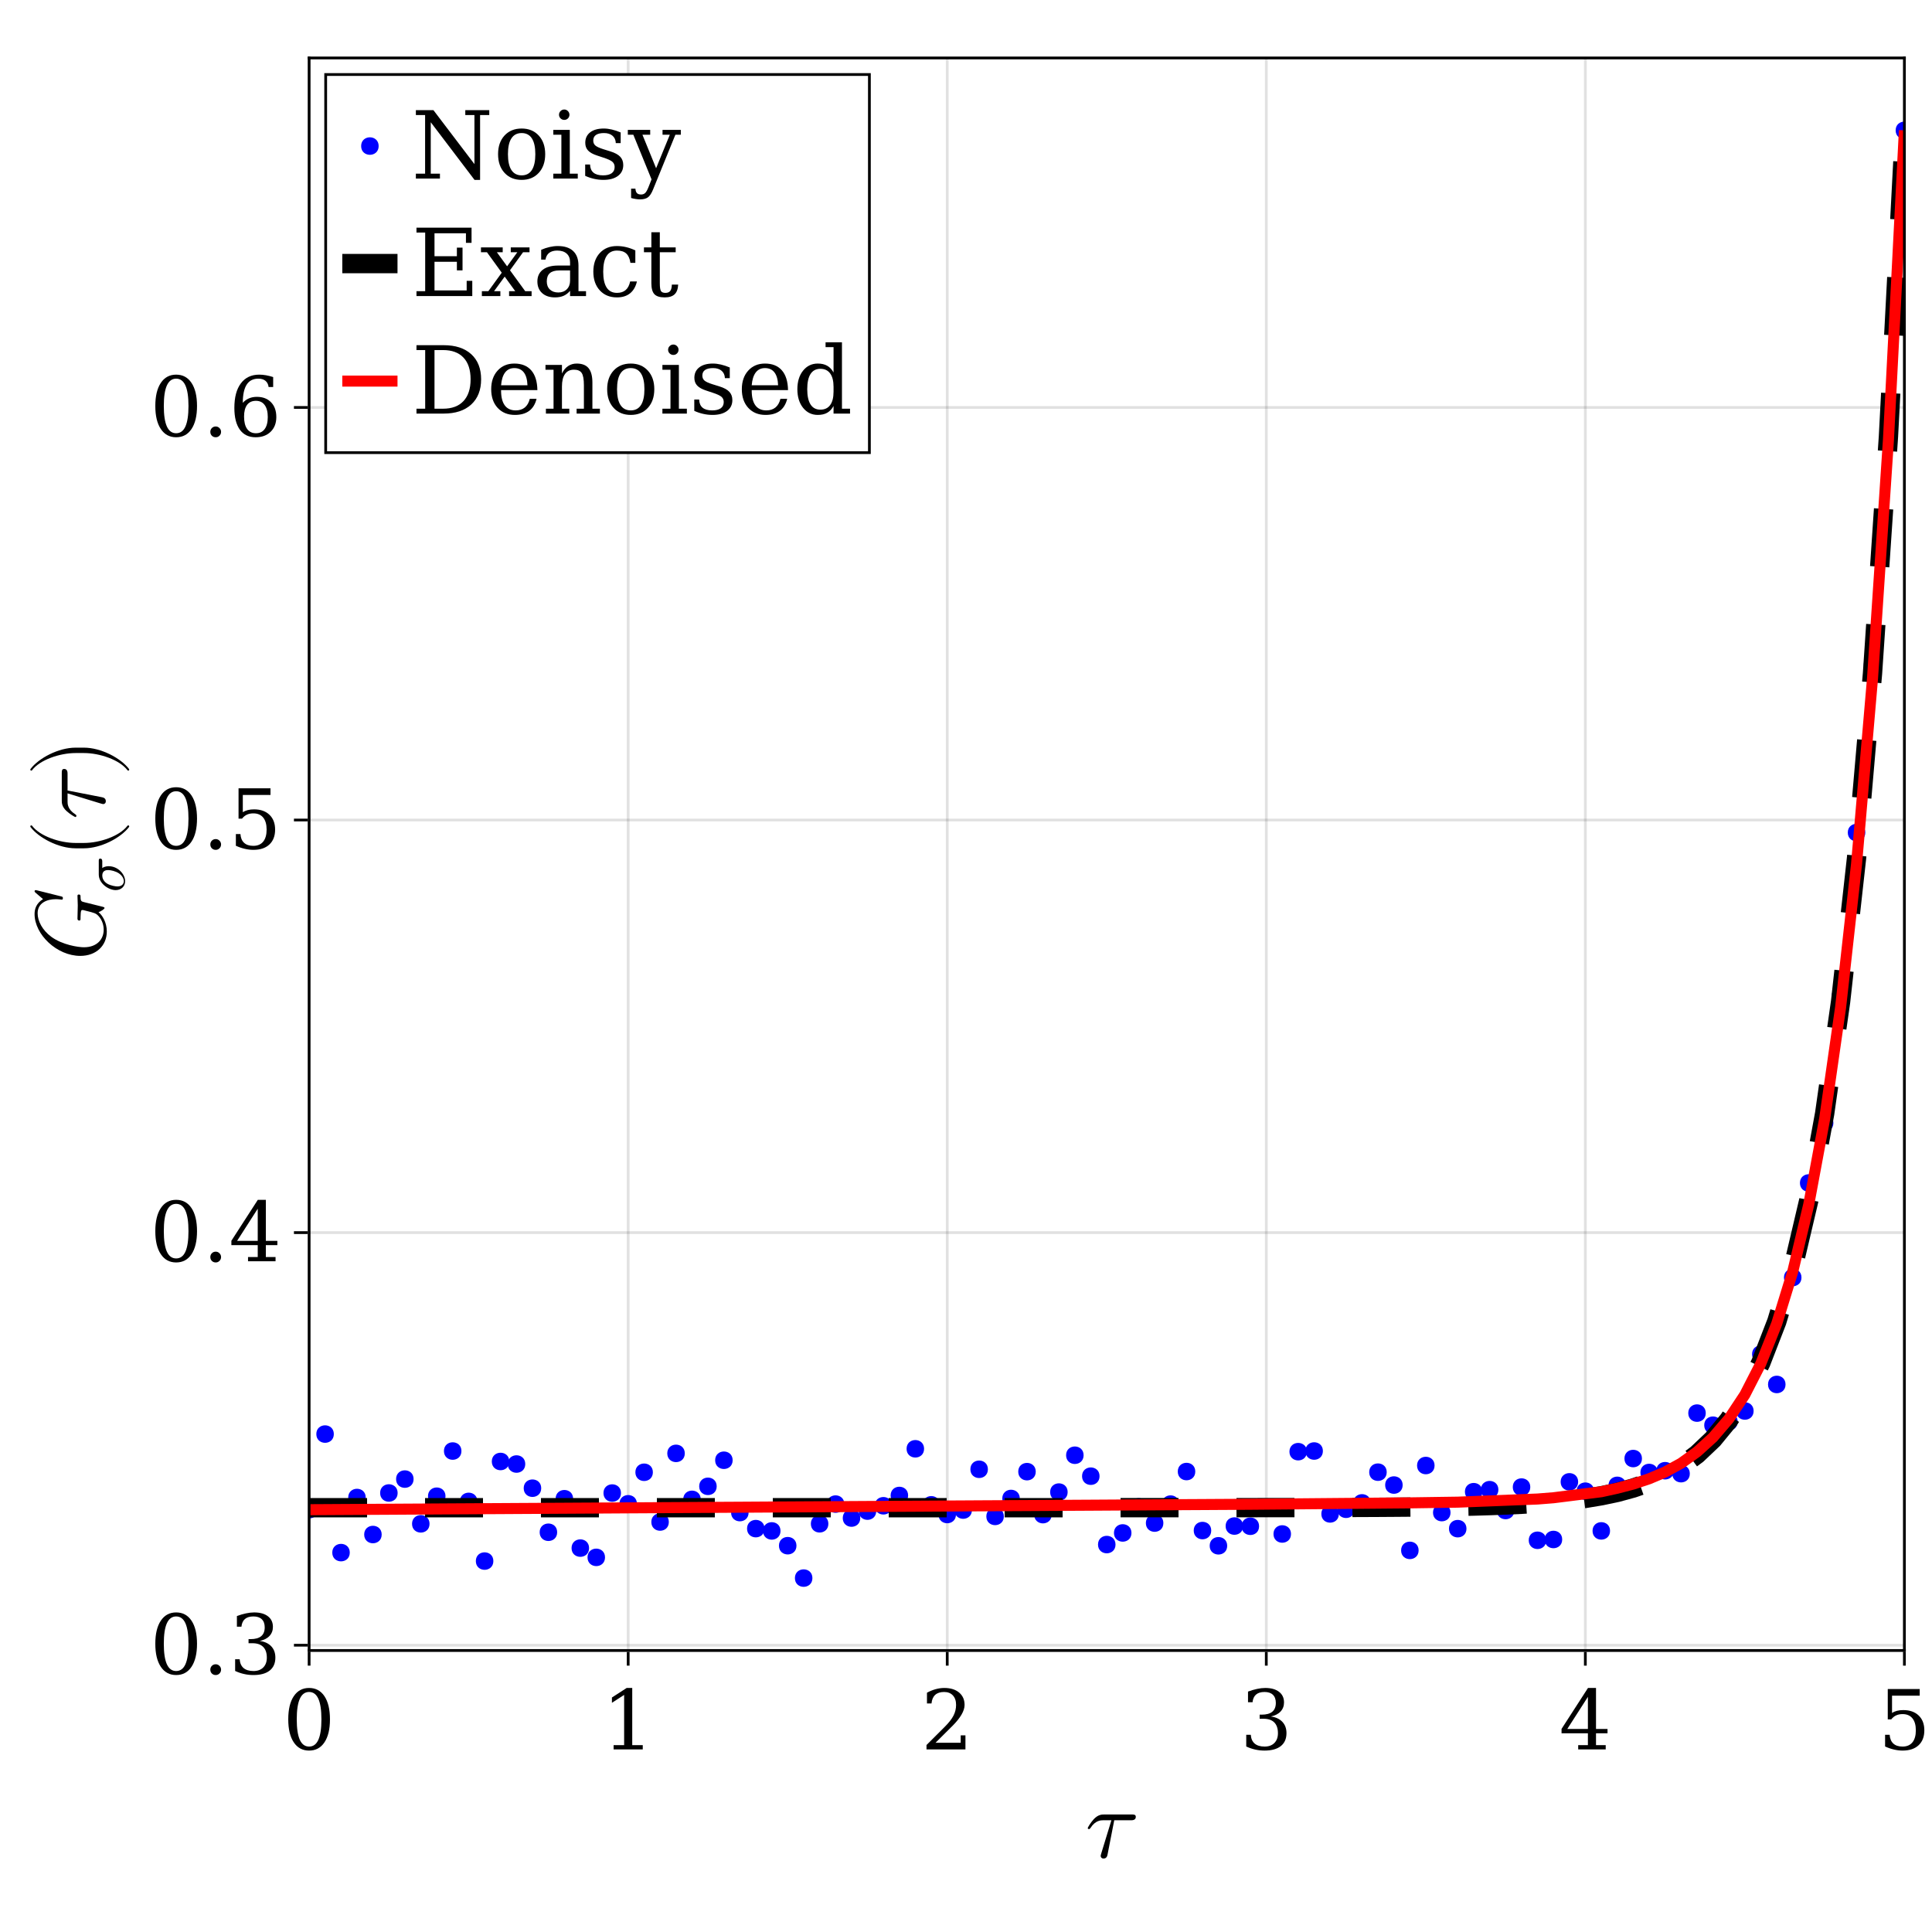 <?xml version="1.0" encoding="UTF-8"?>
<svg xmlns="http://www.w3.org/2000/svg" xmlns:xlink="http://www.w3.org/1999/xlink" width="700" height="700" viewBox="0 0 700 700">
<defs>
<g>
<g id="glyph-0-0-a330b588">
<path d="M 18.391 -14.656 C 18.391 -15.516 17.641 -15.516 16.953 -15.516 L 6.875 -15.516 C 6.156 -15.516 4.75 -15.516 3.172 -13.828 C 1.984 -12.531 0.969 -10.797 0.969 -10.578 C 0.969 -10.578 0.969 -10.219 1.406 -10.219 C 1.688 -10.219 1.766 -10.375 1.984 -10.656 C 3.75 -13.422 5.797 -13.422 6.547 -13.422 L 9.547 -13.422 L 6.016 -1.875 C 5.875 -1.438 5.656 -0.688 5.656 -0.547 C 5.656 -0.141 5.906 0.438 6.703 0.438 C 7.891 0.438 8.062 -0.578 8.172 -1.109 L 10.578 -13.422 L 16.625 -13.422 C 17.094 -13.422 18.391 -13.422 18.391 -14.656 Z M 18.391 -14.656 "/>
</g>
<g id="glyph-1-0-a330b588">
<path d="M 9.531 -1.031 C 11.031 -1.031 12.148 -1.848 12.891 -3.484 C 13.629 -5.129 14 -7.602 14 -10.906 C 14 -14.227 13.629 -16.707 12.891 -18.344 C 12.148 -19.988 11.031 -20.812 9.531 -20.812 C 8.039 -20.812 6.922 -19.988 6.172 -18.344 C 5.43 -16.707 5.062 -14.227 5.062 -10.906 C 5.062 -7.602 5.43 -5.129 6.172 -3.484 C 6.922 -1.848 8.039 -1.031 9.531 -1.031 Z M 9.531 0.422 C 7.164 0.422 5.316 -0.57 3.984 -2.562 C 2.648 -4.551 1.984 -7.332 1.984 -10.906 C 1.984 -14.5 2.648 -17.289 3.984 -19.281 C 5.316 -21.27 7.164 -22.266 9.531 -22.266 C 11.914 -22.266 13.77 -21.27 15.094 -19.281 C 16.426 -17.289 17.094 -14.5 17.094 -10.906 C 17.094 -7.332 16.426 -4.551 15.094 -2.562 C 13.77 -0.57 11.914 0.422 9.531 0.422 Z M 9.531 0.422 "/>
</g>
<g id="glyph-2-0-a330b588">
<path d="M 4.266 0 L 4.266 -1.547 L 8.078 -1.547 L 8.078 -19.75 L 3.656 -16.891 L 3.656 -18.812 L 9 -22.266 L 11.016 -22.266 L 11.016 -1.547 L 14.828 -1.547 L 14.828 0 Z M 4.266 0 "/>
</g>
<g id="glyph-3-0-a330b588">
<path d="M 3.844 -16.656 L 2.203 -16.656 L 2.203 -20.547 C 3.242 -21.109 4.289 -21.535 5.344 -21.828 C 6.406 -22.117 7.445 -22.266 8.469 -22.266 C 10.738 -22.266 12.531 -21.711 13.844 -20.609 C 15.164 -19.504 15.828 -18.004 15.828 -16.109 C 15.828 -13.973 14.336 -11.414 11.359 -8.438 C 11.117 -8.207 10.941 -8.035 10.828 -7.922 L 5.297 -2.406 L 14.422 -2.406 L 14.422 -5.094 L 16.141 -5.094 L 16.141 0 L 2.031 0 L 2.031 -1.594 L 8.672 -8.219 C 10.141 -9.688 11.188 -11.031 11.812 -12.25 C 12.438 -13.477 12.75 -14.766 12.75 -16.109 C 12.75 -17.586 12.363 -18.738 11.594 -19.562 C 10.82 -20.395 9.766 -20.812 8.422 -20.812 C 7.023 -20.812 5.945 -20.461 5.188 -19.766 C 4.426 -19.078 3.977 -18.039 3.844 -16.656 Z M 3.844 -16.656 "/>
</g>
<g id="glyph-3-1-a330b588">
<path d="M 10.469 -7.406 L 10.469 -19.047 L 3 -7.406 Z M 16.922 0 L 6.953 0 L 6.953 -1.547 L 10.469 -1.547 L 10.469 -5.844 L 0.922 -5.844 L 0.922 -7.438 L 10.5 -22.266 L 13.406 -22.266 L 13.406 -7.406 L 17.578 -7.406 L 17.578 -5.844 L 13.406 -5.844 L 13.406 -1.547 L 16.922 -1.547 Z M 16.922 0 "/>
</g>
<g id="glyph-3-2-a330b588">
<path d="M 15.094 -21.875 L 15.094 -19.469 L 5.062 -19.469 L 5.062 -13.203 C 5.57 -13.547 6.164 -13.805 6.844 -13.984 C 7.52 -14.16 8.281 -14.25 9.125 -14.25 C 11.488 -14.25 13.352 -13.594 14.719 -12.281 C 16.082 -10.977 16.766 -9.191 16.766 -6.922 C 16.766 -4.609 16.07 -2.805 14.688 -1.516 C 13.312 -0.223 11.375 0.422 8.875 0.422 C 7.875 0.422 6.844 0.297 5.781 0.047 C 4.727 -0.191 3.648 -0.562 2.547 -1.062 L 2.547 -5.297 L 4.203 -5.297 C 4.297 -3.91 4.738 -2.852 5.531 -2.125 C 6.32 -1.395 7.438 -1.031 8.875 -1.031 C 10.414 -1.031 11.602 -1.535 12.438 -2.547 C 13.27 -3.566 13.688 -5.023 13.688 -6.922 C 13.688 -8.816 13.27 -10.27 12.438 -11.281 C 11.613 -12.289 10.426 -12.797 8.875 -12.797 C 8 -12.797 7.223 -12.641 6.547 -12.328 C 5.879 -12.016 5.289 -11.535 4.781 -10.891 L 3.516 -10.891 L 3.516 -21.875 Z M 15.094 -21.875 "/>
</g>
<g id="glyph-3-3-a330b588">
<path d="M 2.922 -20.953 C 4.055 -21.379 5.148 -21.703 6.203 -21.922 C 7.254 -22.148 8.238 -22.266 9.156 -22.266 C 11.289 -22.266 12.957 -21.801 14.156 -20.875 C 15.363 -19.957 15.969 -18.676 15.969 -17.031 C 15.969 -15.719 15.551 -14.617 14.719 -13.734 C 13.895 -12.848 12.719 -12.25 11.188 -11.938 C 12.988 -11.688 14.383 -11.035 15.375 -9.984 C 16.363 -8.93 16.859 -7.57 16.859 -5.906 C 16.859 -3.863 16.172 -2.297 14.797 -1.203 C 13.43 -0.117 11.457 0.422 8.875 0.422 C 7.727 0.422 6.609 0.297 5.516 0.047 C 4.43 -0.191 3.352 -0.562 2.281 -1.062 L 2.281 -5.297 L 3.922 -5.297 C 4.023 -3.891 4.5 -2.828 5.344 -2.109 C 6.195 -1.391 7.395 -1.031 8.938 -1.031 C 10.426 -1.031 11.602 -1.461 12.469 -2.328 C 13.332 -3.191 13.766 -4.375 13.766 -5.875 C 13.766 -7.594 13.32 -8.895 12.438 -9.781 C 11.551 -10.664 10.25 -11.109 8.531 -11.109 L 7.141 -11.109 L 7.141 -12.594 L 7.859 -12.594 C 9.578 -12.594 10.863 -12.945 11.719 -13.656 C 12.57 -14.363 13 -15.43 13 -16.859 C 13 -18.141 12.645 -19.117 11.938 -19.797 C 11.238 -20.473 10.227 -20.812 8.906 -20.812 C 7.582 -20.812 6.555 -20.5 5.828 -19.875 C 5.109 -19.25 4.688 -18.32 4.562 -17.094 L 2.922 -17.094 Z M 2.922 -20.953 "/>
</g>
<g id="glyph-3-4-a330b588">
<path d="M 9.812 -1.031 C 11.188 -1.031 12.242 -1.535 12.984 -2.547 C 13.734 -3.555 14.109 -5.008 14.109 -6.906 C 14.109 -8.789 13.734 -10.238 12.984 -11.25 C 12.242 -12.27 11.188 -12.781 9.812 -12.781 C 8.414 -12.781 7.348 -12.289 6.609 -11.312 C 5.879 -10.332 5.516 -8.922 5.516 -7.078 C 5.516 -5.129 5.883 -3.633 6.625 -2.594 C 7.375 -1.551 8.438 -1.031 9.812 -1.031 Z M 5.047 -12.047 C 5.703 -12.773 6.453 -13.316 7.297 -13.672 C 8.141 -14.035 9.086 -14.219 10.141 -14.219 C 12.316 -14.219 14.035 -13.562 15.297 -12.25 C 16.566 -10.945 17.203 -9.164 17.203 -6.906 C 17.203 -4.688 16.52 -2.91 15.156 -1.578 C 13.789 -0.242 11.973 0.422 9.703 0.422 C 7.223 0.422 5.316 -0.492 3.984 -2.328 C 2.66 -4.172 2 -6.801 2 -10.219 C 2 -14.051 2.785 -17.016 4.359 -19.109 C 5.93 -21.211 8.148 -22.266 11.016 -22.266 C 11.785 -22.266 12.594 -22.191 13.438 -22.047 C 14.289 -21.898 15.164 -21.68 16.062 -21.391 L 16.062 -17.781 L 14.406 -17.781 C 14.281 -18.77 13.898 -19.52 13.266 -20.031 C 12.629 -20.551 11.773 -20.812 10.703 -20.812 C 8.805 -20.812 7.395 -20.094 6.469 -18.656 C 5.539 -17.227 5.066 -15.023 5.047 -12.047 Z M 5.047 -12.047 "/>
</g>
<g id="glyph-4-0-a330b588">
<path d="M 2.922 -20.953 C 4.055 -21.379 5.148 -21.703 6.203 -21.922 C 7.254 -22.148 8.238 -22.266 9.156 -22.266 C 11.289 -22.266 12.957 -21.801 14.156 -20.875 C 15.363 -19.957 15.969 -18.676 15.969 -17.031 C 15.969 -15.719 15.551 -14.617 14.719 -13.734 C 13.895 -12.848 12.719 -12.25 11.188 -11.938 C 12.988 -11.688 14.383 -11.035 15.375 -9.984 C 16.363 -8.93 16.859 -7.57 16.859 -5.906 C 16.859 -3.863 16.172 -2.297 14.797 -1.203 C 13.43 -0.117 11.457 0.422 8.875 0.422 C 7.727 0.422 6.609 0.297 5.516 0.047 C 4.43 -0.191 3.352 -0.562 2.281 -1.062 L 2.281 -5.297 L 3.922 -5.297 C 4.023 -3.891 4.5 -2.828 5.344 -2.109 C 6.195 -1.391 7.395 -1.031 8.938 -1.031 C 10.426 -1.031 11.602 -1.461 12.469 -2.328 C 13.332 -3.191 13.766 -4.375 13.766 -5.875 C 13.766 -7.594 13.32 -8.895 12.438 -9.781 C 11.551 -10.664 10.25 -11.109 8.531 -11.109 L 7.141 -11.109 L 7.141 -12.594 L 7.859 -12.594 C 9.578 -12.594 10.863 -12.945 11.719 -13.656 C 12.57 -14.363 13 -15.43 13 -16.859 C 13 -18.141 12.645 -19.117 11.938 -19.797 C 11.238 -20.473 10.227 -20.812 8.906 -20.812 C 7.582 -20.812 6.555 -20.5 5.828 -19.875 C 5.109 -19.25 4.688 -18.32 4.562 -17.094 L 2.922 -17.094 Z M 2.922 -20.953 "/>
</g>
<g id="glyph-5-0-a330b588">
<path d="M -9.359 -27.641 C -9.641 -27.641 -9.828 -27.5 -9.828 -27.188 C -9.828 -26.062 -9.719 -24.844 -9.719 -23.688 C -9.719 -22.141 -9.828 -20.516 -9.828 -18.969 C -9.828 -18.688 -9.828 -18.219 -9.109 -18.219 C -8.719 -18.219 -8.719 -18.609 -8.719 -19.156 L -8.719 -19.438 C -8.719 -19.906 -8.672 -20.516 -8.641 -20.984 C -8.531 -21.75 -8.5 -22.031 -7.984 -22.031 C -7.844 -22.031 -7.781 -22.031 -6.766 -21.75 C -3.562 -20.953 -3.172 -20.875 -2.156 -19.797 C -0.75 -18.25 -0.328 -16.266 -0.328 -14.906 C -0.328 -11.484 -2.703 -8.531 -7.484 -8.531 C -9.578 -8.531 -15.297 -9.391 -19.297 -12.312 C -22.609 -14.766 -24.266 -18.078 -24.266 -20.844 C -24.266 -24.656 -20.812 -25.953 -17.672 -25.953 C -16.734 -25.953 -15.594 -25.781 -15.484 -25.781 C -15.125 -25.781 -15.125 -26.141 -15.125 -26.312 C -15.125 -26.719 -15.156 -26.812 -15.766 -26.969 L -24.516 -29.156 C -24.656 -29.203 -24.875 -29.234 -25.016 -29.234 C -25.016 -29.234 -25.375 -29.203 -25.375 -28.844 C -25.375 -28.844 -25.375 -28.578 -24.984 -28.266 L -22.312 -25.984 C -24.797 -24.438 -25.375 -22.359 -25.375 -20.562 C -25.375 -13.141 -17.281 -5.406 -8.812 -5.406 C -3.031 -5.406 0.797 -9.141 0.797 -14.25 C 0.797 -17.562 -0.859 -20.203 -2.203 -21.234 C -1.328 -21.562 -0.031 -22.359 -0.031 -22.75 C -0.031 -23 -0.25 -23.078 -0.641 -23.188 L -7.531 -24.906 C -8.359 -25.125 -8.719 -25.203 -8.719 -26.781 C -8.719 -27.25 -8.719 -27.641 -9.359 -27.641 Z M -9.359 -27.641 "/>
</g>
<g id="glyph-6-0-a330b588">
<path d="M -8.781 -12.25 C -9.312 -12.25 -9.312 -11.797 -9.312 -11.406 L -9.312 -6.484 C -9.312 -3.219 -5.75 -0.828 -3.172 -0.828 C -1.281 -0.828 0.234 -2.094 0.234 -4.062 C 0.234 -6.609 -2.375 -9.484 -5.703 -9.484 C -6.062 -9.484 -7.109 -9.484 -8.047 -8.812 L -8.047 -11.188 C -8.047 -11.469 -8.047 -12.25 -8.781 -12.25 Z M -5.953 -8.094 C -4.938 -8.094 -3.172 -7.672 -2.078 -6.938 C -0.797 -6.094 -0.234 -4.922 -0.234 -4.078 C -0.234 -3.016 -1.016 -2.156 -2.562 -2.156 C -3.219 -2.156 -4.984 -2.422 -6.266 -3.172 C -7.75 -4.078 -8.047 -5.375 -8.047 -6.109 C -8.047 -7.922 -6.625 -8.094 -5.953 -8.094 Z M -5.953 -8.094 "/>
</g>
<g id="glyph-7-0-a330b588">
<path d="M 8.562 -11.953 C 8.453 -11.953 8.359 -11.875 8.281 -11.812 C 5.469 -8.062 -1.734 -5.578 -7.484 -5.578 L -10.516 -5.578 C -16.266 -5.578 -23.469 -8.062 -26.281 -11.812 C -26.359 -11.875 -26.453 -11.953 -26.562 -11.953 C -26.75 -11.953 -26.922 -11.766 -26.922 -11.594 C -26.922 -11.516 -26.891 -11.453 -26.859 -11.375 C -23.875 -7.422 -16.672 -3.641 -10.516 -3.641 L -7.484 -3.641 C -1.328 -3.641 5.875 -7.422 8.859 -11.375 C 8.891 -11.453 8.922 -11.516 8.922 -11.594 C 8.922 -11.766 8.75 -11.953 8.562 -11.953 Z M 8.562 -11.953 "/>
</g>
<g id="glyph-8-0-a330b588">
<path d="M -14.656 -18.391 C -15.516 -18.391 -15.516 -17.641 -15.516 -16.953 L -15.516 -6.875 C -15.516 -6.156 -15.516 -4.75 -13.828 -3.172 C -12.531 -1.984 -10.797 -0.969 -10.578 -0.969 C -10.578 -0.969 -10.219 -0.969 -10.219 -1.406 C -10.219 -1.688 -10.375 -1.766 -10.656 -1.984 C -13.422 -3.75 -13.422 -5.797 -13.422 -6.547 L -13.422 -9.547 L -1.875 -6.016 C -1.438 -5.875 -0.688 -5.656 -0.547 -5.656 C -0.141 -5.656 0.438 -5.906 0.438 -6.703 C 0.438 -7.891 -0.578 -8.062 -1.109 -8.172 L -13.422 -10.578 L -13.422 -16.625 C -13.422 -17.094 -13.422 -18.391 -14.656 -18.391 Z M -14.656 -18.391 "/>
</g>
<g id="glyph-9-0-a330b588">
<path d="M -7.484 -10.375 L -10.516 -10.375 C -16.672 -10.375 -23.875 -6.594 -26.859 -2.625 C -26.891 -2.562 -26.922 -2.484 -26.922 -2.406 C -26.922 -2.234 -26.75 -2.047 -26.562 -2.047 C -26.453 -2.047 -26.359 -2.125 -26.281 -2.203 C -23.469 -5.938 -16.266 -8.422 -10.516 -8.422 L -7.484 -8.422 C -1.734 -8.422 5.469 -5.938 8.281 -2.203 C 8.359 -2.125 8.453 -2.047 8.562 -2.047 C 8.75 -2.047 8.922 -2.234 8.922 -2.406 C 8.922 -2.484 8.891 -2.562 8.859 -2.625 C 5.875 -6.594 -1.328 -10.375 -7.484 -10.375 Z M -7.484 -10.375 "/>
</g>
<g id="glyph-10-0-a330b588">
<path d="M 9.531 -1.031 C 11.031 -1.031 12.148 -1.848 12.891 -3.484 C 13.629 -5.129 14 -7.602 14 -10.906 C 14 -14.227 13.629 -16.707 12.891 -18.344 C 12.148 -19.988 11.031 -20.812 9.531 -20.812 C 8.039 -20.812 6.922 -19.988 6.172 -18.344 C 5.43 -16.707 5.062 -14.227 5.062 -10.906 C 5.062 -7.602 5.43 -5.129 6.172 -3.484 C 6.922 -1.848 8.039 -1.031 9.531 -1.031 Z M 9.531 0.422 C 7.164 0.422 5.316 -0.57 3.984 -2.562 C 2.648 -4.551 1.984 -7.332 1.984 -10.906 C 1.984 -14.5 2.648 -17.289 3.984 -19.281 C 5.316 -21.27 7.164 -22.266 9.531 -22.266 C 11.914 -22.266 13.77 -21.27 15.094 -19.281 C 16.426 -17.289 17.094 -14.5 17.094 -10.906 C 17.094 -7.332 16.426 -4.551 15.094 -2.562 C 13.77 -0.57 11.914 0.422 9.531 0.422 Z M 9.531 0.422 "/>
</g>
<g id="glyph-11-0-a330b588">
<path d="M 2.828 -1.531 C 2.828 -2.07 3.008 -2.531 3.375 -2.906 C 3.75 -3.289 4.219 -3.484 4.781 -3.484 C 5.312 -3.484 5.766 -3.289 6.141 -2.906 C 6.523 -2.531 6.719 -2.07 6.719 -1.531 C 6.719 -0.988 6.523 -0.523 6.141 -0.141 C 5.766 0.234 5.312 0.422 4.781 0.422 C 4.219 0.422 3.75 0.234 3.375 -0.141 C 3.008 -0.516 2.828 -0.977 2.828 -1.531 Z M 2.828 -1.531 "/>
</g>
<g id="glyph-12-0-a330b588">
<path d="M 9.531 -1.031 C 11.031 -1.031 12.148 -1.848 12.891 -3.484 C 13.629 -5.129 14 -7.602 14 -10.906 C 14 -14.227 13.629 -16.707 12.891 -18.344 C 12.148 -19.988 11.031 -20.812 9.531 -20.812 C 8.039 -20.812 6.922 -19.988 6.172 -18.344 C 5.43 -16.707 5.062 -14.227 5.062 -10.906 C 5.062 -7.602 5.43 -5.129 6.172 -3.484 C 6.922 -1.848 8.039 -1.031 9.531 -1.031 Z M 9.531 0.422 C 7.164 0.422 5.316 -0.57 3.984 -2.562 C 2.648 -4.551 1.984 -7.332 1.984 -10.906 C 1.984 -14.5 2.648 -17.289 3.984 -19.281 C 5.316 -21.27 7.164 -22.266 9.531 -22.266 C 11.914 -22.266 13.77 -21.27 15.094 -19.281 C 16.426 -17.289 17.094 -14.5 17.094 -10.906 C 17.094 -7.332 16.426 -4.551 15.094 -2.562 C 13.77 -0.57 11.914 0.422 9.531 0.422 Z M 9.531 0.422 "/>
</g>
<g id="glyph-13-0-a330b588">
<path d="M 2.828 -1.531 C 2.828 -2.07 3.008 -2.531 3.375 -2.906 C 3.75 -3.289 4.219 -3.484 4.781 -3.484 C 5.312 -3.484 5.766 -3.289 6.141 -2.906 C 6.523 -2.531 6.719 -2.07 6.719 -1.531 C 6.719 -0.988 6.523 -0.523 6.141 -0.141 C 5.766 0.234 5.312 0.422 4.781 0.422 C 4.219 0.422 3.75 0.234 3.375 -0.141 C 3.008 -0.516 2.828 -0.977 2.828 -1.531 Z M 2.828 -1.531 "/>
</g>
<g id="glyph-14-0-a330b588">
<path d="M 10.469 -7.406 L 10.469 -19.047 L 3 -7.406 Z M 16.922 0 L 6.953 0 L 6.953 -1.547 L 10.469 -1.547 L 10.469 -5.844 L 0.922 -5.844 L 0.922 -7.438 L 10.5 -22.266 L 13.406 -22.266 L 13.406 -7.406 L 17.578 -7.406 L 17.578 -5.844 L 13.406 -5.844 L 13.406 -1.547 L 16.922 -1.547 Z M 16.922 0 "/>
</g>
<g id="glyph-15-0-a330b588">
<path d="M 1.656 0 L 1.656 -1.766 L 5 -1.766 L 5 -23.016 L 1.656 -23.016 L 1.656 -24.781 L 8.016 -24.781 L 22.875 -5.234 L 22.875 -23.016 L 19.562 -23.016 L 19.562 -24.781 L 28.25 -24.781 L 28.25 -23.016 L 24.922 -23.016 L 24.922 0.484 L 22.906 0.484 L 7.047 -20.406 L 7.047 -1.766 L 10.375 -1.766 L 10.375 0 Z M 1.656 0 "/>
</g>
<g id="glyph-15-1-a330b588">
<path d="M 3.297 -23.125 C 3.297 -23.633 3.484 -24.078 3.859 -24.453 C 4.234 -24.828 4.68 -25.016 5.203 -25.016 C 5.703 -25.016 6.141 -24.828 6.516 -24.453 C 6.891 -24.078 7.078 -23.633 7.078 -23.125 C 7.078 -22.602 6.895 -22.16 6.531 -21.797 C 6.164 -21.43 5.723 -21.25 5.203 -21.25 C 4.68 -21.25 4.234 -21.43 3.859 -21.797 C 3.484 -22.16 3.297 -22.602 3.297 -23.125 Z M 7.203 -1.766 L 10.094 -1.766 L 10.094 0 L 1.234 0 L 1.234 -1.766 L 4.156 -1.766 L 4.156 -15.875 L 1.234 -15.875 L 1.234 -17.641 L 7.203 -17.641 Z M 7.203 -1.766 "/>
</g>
<g id="glyph-15-2-a330b588">
<path d="M 1.875 0 L 1.875 -1.766 L 5.031 -1.766 L 5.031 -23.016 L 1.875 -23.016 L 1.875 -24.781 L 21.828 -24.781 L 21.828 -19.281 L 19.797 -19.281 L 19.797 -22.75 L 8.406 -22.75 L 8.406 -14.438 L 16.516 -14.438 L 16.516 -17.547 L 18.562 -17.547 L 18.562 -9.312 L 16.516 -9.312 L 16.516 -12.422 L 8.406 -12.422 L 8.406 -2.047 L 20.062 -2.047 L 20.062 -5.516 L 22.094 -5.516 L 22.094 0 Z M 1.875 0 "/>
</g>
<g id="glyph-15-3-a330b588">
<path d="M 17.484 -5.297 C 17.047 -3.41 16.211 -1.973 14.984 -0.984 C 13.766 -0.004 12.18 0.484 10.234 0.484 C 7.66 0.484 5.594 -0.363 4.031 -2.062 C 2.469 -3.758 1.688 -6.016 1.688 -8.828 C 1.688 -11.648 2.469 -13.906 4.031 -15.594 C 5.594 -17.281 7.66 -18.125 10.234 -18.125 C 11.348 -18.125 12.457 -17.992 13.562 -17.734 C 14.664 -17.473 15.781 -17.078 16.906 -16.547 L 16.906 -12.031 L 15.125 -12.031 C 14.895 -13.582 14.391 -14.711 13.609 -15.422 C 12.828 -16.129 11.711 -16.484 10.266 -16.484 C 8.609 -16.484 7.359 -15.844 6.516 -14.562 C 5.68 -13.289 5.266 -11.379 5.266 -8.828 C 5.266 -6.285 5.68 -4.367 6.516 -3.078 C 7.348 -1.797 8.598 -1.156 10.266 -1.156 C 11.578 -1.156 12.625 -1.5 13.406 -2.188 C 14.195 -2.875 14.738 -3.91 15.031 -5.297 Z M 17.484 -5.297 "/>
</g>
<g id="glyph-15-4-a330b588">
<path d="M 3.672 -15.875 L 0.984 -15.875 L 0.984 -17.641 L 3.672 -17.641 L 3.672 -23.125 L 6.734 -23.125 L 6.734 -17.641 L 12.484 -17.641 L 12.484 -15.875 L 6.734 -15.875 L 6.734 -4.672 C 6.734 -3.172 6.879 -2.207 7.172 -1.781 C 7.461 -1.363 7.992 -1.156 8.766 -1.156 C 9.566 -1.156 10.148 -1.391 10.516 -1.859 C 10.879 -2.336 11.07 -3.102 11.094 -4.156 L 13.391 -4.156 C 13.305 -2.551 12.867 -1.375 12.078 -0.625 C 11.297 0.113 10.102 0.484 8.5 0.484 C 6.738 0.484 5.492 0.094 4.766 -0.688 C 4.035 -1.469 3.672 -2.797 3.672 -4.672 Z M 3.672 -15.875 "/>
</g>
<g id="glyph-16-0-a330b588">
<path d="M 10.234 -1.156 C 11.867 -1.156 13.102 -1.801 13.938 -3.094 C 14.77 -4.395 15.188 -6.305 15.188 -8.828 C 15.188 -11.359 14.77 -13.266 13.938 -14.547 C 13.102 -15.836 11.867 -16.484 10.234 -16.484 C 8.586 -16.484 7.348 -15.836 6.516 -14.547 C 5.68 -13.266 5.266 -11.359 5.266 -8.828 C 5.266 -6.305 5.68 -4.395 6.516 -3.094 C 7.359 -1.801 8.598 -1.156 10.234 -1.156 Z M 10.234 0.484 C 7.66 0.484 5.594 -0.363 4.031 -2.062 C 2.469 -3.758 1.688 -6.016 1.688 -8.828 C 1.688 -11.641 2.461 -13.891 4.016 -15.578 C 5.578 -17.273 7.648 -18.125 10.234 -18.125 C 12.805 -18.125 14.867 -17.273 16.422 -15.578 C 17.984 -13.891 18.766 -11.641 18.766 -8.828 C 18.766 -6.016 17.984 -3.758 16.422 -2.062 C 14.867 -0.363 12.805 0.484 10.234 0.484 Z M 10.234 0.484 "/>
</g>
<g id="glyph-16-1-a330b588">
<path d="M 9.891 -10.781 L 13.594 -15.875 L 11.219 -15.875 L 11.219 -17.641 L 18.016 -17.641 L 18.016 -15.875 L 15.672 -15.875 L 10.938 -9.344 L 16.453 -1.766 L 18.766 -1.766 L 18.766 0 L 10.609 0 L 10.609 -1.766 L 12.844 -1.766 L 9.016 -7.047 L 5.156 -1.766 L 7.453 -1.766 L 7.453 0 L 0.75 0 L 0.75 -1.766 L 3.094 -1.766 L 7.953 -8.469 L 2.594 -15.875 L 0.422 -15.875 L 0.422 -17.641 L 8.297 -17.641 L 8.297 -15.875 L 6.188 -15.875 Z M 9.891 -10.781 "/>
</g>
<g id="glyph-17-0-a330b588">
<path d="M 1.906 -0.984 L 1.906 -5.094 L 3.672 -5.094 C 3.711 -3.781 4.125 -2.797 4.906 -2.141 C 5.688 -1.484 6.844 -1.156 8.375 -1.156 C 9.738 -1.156 10.781 -1.41 11.5 -1.922 C 12.219 -2.441 12.578 -3.195 12.578 -4.188 C 12.578 -4.957 12.312 -5.582 11.781 -6.062 C 11.258 -6.539 10.156 -7.051 8.469 -7.594 L 6.266 -8.328 C 4.742 -8.816 3.641 -9.426 2.953 -10.156 C 2.273 -10.883 1.938 -11.816 1.938 -12.953 C 1.938 -14.566 2.531 -15.832 3.719 -16.75 C 4.906 -17.664 6.547 -18.125 8.641 -18.125 C 9.566 -18.125 10.539 -18.004 11.562 -17.766 C 12.594 -17.523 13.66 -17.172 14.766 -16.703 L 14.766 -12.844 L 13 -12.844 C 12.957 -13.988 12.555 -14.879 11.797 -15.516 C 11.047 -16.16 10.023 -16.484 8.734 -16.484 C 7.453 -16.484 6.477 -16.254 5.812 -15.797 C 5.156 -15.348 4.828 -14.672 4.828 -13.766 C 4.828 -13.023 5.078 -12.43 5.578 -11.984 C 6.078 -11.535 7.07 -11.078 8.562 -10.609 L 10.984 -9.859 C 12.66 -9.336 13.863 -8.688 14.594 -7.906 C 15.332 -7.125 15.703 -6.117 15.703 -4.891 C 15.703 -3.223 15.062 -1.91 13.781 -0.953 C 12.508 0.004 10.75 0.484 8.5 0.484 C 7.363 0.484 6.25 0.359 5.156 0.109 C 4.07 -0.129 2.988 -0.492 1.906 -0.984 Z M 1.906 -0.984 "/>
</g>
<g id="glyph-17-1-a330b588">
<path d="M 7.344 3.234 L 8.5 0.297 L 1.906 -15.875 L -0.094 -15.875 L -0.094 -17.641 L 8.016 -17.641 L 8.016 -15.875 L 5.203 -15.875 L 10.156 -3.734 L 15.125 -15.875 L 12.484 -15.875 L 12.484 -17.641 L 19.109 -17.641 L 19.109 -15.875 L 17.141 -15.875 L 9.047 3.984 C 8.492 5.359 7.879 6.297 7.203 6.797 C 6.523 7.297 5.57 7.547 4.344 7.547 C 3.82 7.547 3.285 7.5 2.734 7.406 C 2.191 7.32 1.645 7.203 1.094 7.047 L 1.094 3.672 L 2.656 3.672 C 2.719 4.422 2.906 4.957 3.219 5.281 C 3.539 5.613 4.035 5.781 4.703 5.781 C 5.305 5.781 5.789 5.609 6.156 5.266 C 6.531 4.93 6.926 4.254 7.344 3.234 Z M 7.344 3.234 "/>
</g>
<g id="glyph-18-0-a330b588">
<path d="M 13.531 -5.547 L 13.531 -9.281 L 9.594 -9.281 C 8.082 -9.281 6.953 -8.953 6.203 -8.297 C 5.461 -7.648 5.094 -6.648 5.094 -5.297 C 5.094 -4.066 5.469 -3.094 6.219 -2.375 C 6.977 -1.656 8 -1.297 9.281 -1.297 C 10.551 -1.297 11.578 -1.688 12.359 -2.469 C 13.141 -3.258 13.531 -4.285 13.531 -5.547 Z M 16.578 -11.031 L 16.578 -1.766 L 19.312 -1.766 L 19.312 0 L 13.531 0 L 13.531 -1.906 C 12.852 -1.094 12.07 -0.488 11.188 -0.094 C 10.301 0.289 9.266 0.484 8.078 0.484 C 6.117 0.484 4.562 -0.035 3.406 -1.078 C 2.258 -2.117 1.688 -3.523 1.688 -5.297 C 1.688 -7.117 2.344 -8.535 3.656 -9.547 C 4.977 -10.555 6.844 -11.062 9.25 -11.062 L 13.531 -11.062 L 13.531 -12.266 C 13.531 -13.609 13.125 -14.645 12.312 -15.375 C 11.5 -16.113 10.352 -16.484 8.875 -16.484 C 7.664 -16.484 6.695 -16.207 5.969 -15.656 C 5.25 -15.102 4.801 -14.285 4.625 -13.203 L 3.062 -13.203 L 3.062 -16.766 C 4.125 -17.223 5.156 -17.562 6.156 -17.781 C 7.156 -18.008 8.129 -18.125 9.078 -18.125 C 11.523 -18.125 13.383 -17.52 14.656 -16.312 C 15.938 -15.102 16.578 -13.344 16.578 -11.031 Z M 16.578 -11.031 "/>
</g>
<g id="glyph-19-0-a330b588">
<path d="M 8.406 -1.766 L 11.484 -1.766 C 14.703 -1.766 17.172 -2.68 18.891 -4.516 C 20.617 -6.348 21.484 -8.984 21.484 -12.422 C 21.484 -15.848 20.625 -18.469 18.906 -20.281 C 17.195 -22.102 14.723 -23.016 11.484 -23.016 L 8.406 -23.016 Z M 1.875 0 L 1.875 -1.766 L 5.031 -1.766 L 5.031 -23.016 L 1.875 -23.016 L 1.875 -24.781 L 11.734 -24.781 C 16.004 -24.781 19.332 -23.691 21.719 -21.516 C 24.102 -19.336 25.297 -16.305 25.297 -12.422 C 25.297 -8.523 24.098 -5.477 21.703 -3.281 C 19.316 -1.094 15.992 0 11.734 0 Z M 1.875 0 "/>
</g>
<g id="glyph-19-1-a330b588">
<path d="M 18.422 -8.5 L 5.266 -8.5 L 5.266 -8.375 C 5.266 -5.988 5.711 -4.188 6.609 -2.969 C 7.504 -1.758 8.828 -1.156 10.578 -1.156 C 11.91 -1.156 13.004 -1.504 13.859 -2.203 C 14.723 -2.91 15.328 -3.957 15.672 -5.344 L 18.125 -5.344 C 17.645 -3.406 16.75 -1.945 15.438 -0.969 C 14.125 0 12.398 0.484 10.266 0.484 C 7.68 0.484 5.602 -0.363 4.031 -2.062 C 2.469 -3.758 1.688 -6.016 1.688 -8.828 C 1.688 -11.617 2.457 -13.863 4 -15.562 C 5.539 -17.27 7.562 -18.125 10.062 -18.125 C 12.727 -18.125 14.773 -17.301 16.203 -15.656 C 17.629 -14.02 18.367 -11.633 18.422 -8.5 Z M 14.828 -10.266 C 14.754 -12.316 14.316 -13.863 13.516 -14.906 C 12.711 -15.957 11.562 -16.484 10.062 -16.484 C 8.656 -16.484 7.547 -15.957 6.734 -14.906 C 5.93 -13.852 5.441 -12.305 5.266 -10.266 Z M 14.828 -10.266 "/>
</g>
<g id="glyph-19-2-a330b588">
<path d="M 10.234 -1.156 C 11.867 -1.156 13.102 -1.801 13.938 -3.094 C 14.77 -4.395 15.188 -6.305 15.188 -8.828 C 15.188 -11.359 14.77 -13.266 13.938 -14.547 C 13.102 -15.836 11.867 -16.484 10.234 -16.484 C 8.586 -16.484 7.348 -15.836 6.516 -14.547 C 5.68 -13.266 5.266 -11.359 5.266 -8.828 C 5.266 -6.305 5.68 -4.395 6.516 -3.094 C 7.359 -1.801 8.598 -1.156 10.234 -1.156 Z M 10.234 0.484 C 7.66 0.484 5.594 -0.363 4.031 -2.062 C 2.469 -3.758 1.688 -6.016 1.688 -8.828 C 1.688 -11.641 2.461 -13.891 4.016 -15.578 C 5.578 -17.273 7.648 -18.125 10.234 -18.125 C 12.805 -18.125 14.867 -17.273 16.422 -15.578 C 17.984 -13.891 18.766 -11.641 18.766 -8.828 C 18.766 -6.016 17.984 -3.758 16.422 -2.062 C 14.867 -0.363 12.805 0.484 10.234 0.484 Z M 10.234 0.484 "/>
</g>
<g id="glyph-20-0-a330b588">
<path d="M 1.391 0 L 1.391 -1.766 L 4.156 -1.766 L 4.156 -15.875 L 1.234 -15.875 L 1.234 -17.641 L 7.203 -17.641 L 7.203 -14.516 C 7.766 -15.703 8.5 -16.598 9.406 -17.203 C 10.312 -17.816 11.359 -18.125 12.547 -18.125 C 14.492 -18.125 15.926 -17.566 16.844 -16.453 C 17.77 -15.336 18.234 -13.594 18.234 -11.219 L 18.234 -1.766 L 20.953 -1.766 L 20.953 0 L 12.516 0 L 12.516 -1.766 L 15.156 -1.766 L 15.156 -10.266 C 15.156 -12.422 14.891 -13.898 14.359 -14.703 C 13.828 -15.504 12.895 -15.906 11.562 -15.906 C 10.145 -15.906 9.062 -15.383 8.312 -14.344 C 7.57 -13.312 7.203 -11.805 7.203 -9.828 L 7.203 -1.766 L 9.859 -1.766 L 9.859 0 Z M 1.391 0 "/>
</g>
<g id="glyph-21-0-a330b588">
<path d="M 3.297 -23.125 C 3.297 -23.633 3.484 -24.078 3.859 -24.453 C 4.234 -24.828 4.68 -25.016 5.203 -25.016 C 5.703 -25.016 6.141 -24.828 6.516 -24.453 C 6.891 -24.078 7.078 -23.633 7.078 -23.125 C 7.078 -22.602 6.895 -22.16 6.531 -21.797 C 6.164 -21.43 5.723 -21.25 5.203 -21.25 C 4.68 -21.25 4.234 -21.43 3.859 -21.797 C 3.484 -22.16 3.297 -22.602 3.297 -23.125 Z M 7.203 -1.766 L 10.094 -1.766 L 10.094 0 L 1.234 0 L 1.234 -1.766 L 4.156 -1.766 L 4.156 -15.875 L 1.234 -15.875 L 1.234 -17.641 L 7.203 -17.641 Z M 7.203 -1.766 "/>
</g>
<g id="glyph-21-1-a330b588">
<path d="M 1.906 -0.984 L 1.906 -5.094 L 3.672 -5.094 C 3.711 -3.781 4.125 -2.797 4.906 -2.141 C 5.688 -1.484 6.844 -1.156 8.375 -1.156 C 9.738 -1.156 10.781 -1.41 11.5 -1.922 C 12.219 -2.441 12.578 -3.195 12.578 -4.188 C 12.578 -4.957 12.312 -5.582 11.781 -6.062 C 11.258 -6.539 10.156 -7.051 8.469 -7.594 L 6.266 -8.328 C 4.742 -8.816 3.641 -9.426 2.953 -10.156 C 2.273 -10.883 1.938 -11.816 1.938 -12.953 C 1.938 -14.566 2.531 -15.832 3.719 -16.75 C 4.906 -17.664 6.547 -18.125 8.641 -18.125 C 9.566 -18.125 10.539 -18.004 11.562 -17.766 C 12.594 -17.523 13.66 -17.172 14.766 -16.703 L 14.766 -12.844 L 13 -12.844 C 12.957 -13.988 12.555 -14.879 11.797 -15.516 C 11.047 -16.16 10.023 -16.484 8.734 -16.484 C 7.453 -16.484 6.477 -16.254 5.812 -15.797 C 5.156 -15.348 4.828 -14.672 4.828 -13.766 C 4.828 -13.023 5.078 -12.43 5.578 -11.984 C 6.078 -11.535 7.07 -11.078 8.562 -10.609 L 10.984 -9.859 C 12.66 -9.336 13.863 -8.688 14.594 -7.906 C 15.332 -7.125 15.703 -6.117 15.703 -4.891 C 15.703 -3.223 15.062 -1.91 13.781 -0.953 C 12.508 0.004 10.75 0.484 8.5 0.484 C 7.363 0.484 6.25 0.359 5.156 0.109 C 4.07 -0.129 2.988 -0.492 1.906 -0.984 Z M 1.906 -0.984 "/>
</g>
<g id="glyph-21-2-a330b588">
<path d="M 18.422 -8.5 L 5.266 -8.5 L 5.266 -8.375 C 5.266 -5.988 5.711 -4.188 6.609 -2.969 C 7.504 -1.758 8.828 -1.156 10.578 -1.156 C 11.91 -1.156 13.004 -1.504 13.859 -2.203 C 14.723 -2.91 15.328 -3.957 15.672 -5.344 L 18.125 -5.344 C 17.645 -3.406 16.75 -1.945 15.438 -0.969 C 14.125 0 12.398 0.484 10.266 0.484 C 7.68 0.484 5.602 -0.363 4.031 -2.062 C 2.469 -3.758 1.688 -6.016 1.688 -8.828 C 1.688 -11.617 2.457 -13.863 4 -15.562 C 5.539 -17.27 7.562 -18.125 10.062 -18.125 C 12.727 -18.125 14.773 -17.301 16.203 -15.656 C 17.629 -14.02 18.367 -11.633 18.422 -8.5 Z M 14.828 -10.266 C 14.754 -12.316 14.316 -13.863 13.516 -14.906 C 12.711 -15.957 11.562 -16.484 10.062 -16.484 C 8.656 -16.484 7.547 -15.957 6.734 -14.906 C 5.93 -13.852 5.441 -12.305 5.266 -10.266 Z M 14.828 -10.266 "/>
</g>
<g id="glyph-21-3-a330b588">
<path d="M 17.844 -1.766 L 20.766 -1.766 L 20.766 0 L 14.797 0 L 14.797 -2.75 C 14.191 -1.645 13.426 -0.828 12.5 -0.297 C 11.582 0.223 10.441 0.484 9.078 0.484 C 6.91 0.484 5.133 -0.375 3.75 -2.094 C 2.375 -3.82 1.688 -6.066 1.688 -8.828 C 1.688 -11.598 2.375 -13.836 3.75 -15.547 C 5.125 -17.266 6.898 -18.125 9.078 -18.125 C 10.441 -18.125 11.582 -17.859 12.5 -17.328 C 13.426 -16.805 14.191 -15.992 14.797 -14.891 L 14.797 -24.078 L 11.906 -24.078 L 11.906 -25.828 L 17.844 -25.828 Z M 14.797 -7.953 L 14.797 -9.703 C 14.797 -11.805 14.391 -13.414 13.578 -14.531 C 12.766 -15.656 11.582 -16.219 10.031 -16.219 C 8.457 -16.219 7.27 -15.598 6.469 -14.359 C 5.664 -13.117 5.266 -11.273 5.266 -8.828 C 5.266 -6.398 5.664 -4.555 6.469 -3.297 C 7.27 -2.047 8.457 -1.422 10.031 -1.422 C 11.582 -1.422 12.766 -1.977 13.578 -3.094 C 14.391 -4.207 14.797 -5.828 14.797 -7.953 Z M 14.797 -7.953 "/>
</g>
</g>
<clipPath id="clip-0-a330b588">
<path clip-rule="nonzero" d="M 112 543 L 116 543 L 116 551 L 112 551 Z M 112 543 "/>
</clipPath>
<clipPath id="clip-1-a330b588">
<path clip-rule="nonzero" d="M 686 44 L 690 44 L 690 51 L 686 51 Z M 686 44 "/>
</clipPath>
<clipPath id="clip-2-a330b588">
<path clip-rule="nonzero" d="M 112 28 L 690 28 L 690 567 L 112 567 Z M 112 28 "/>
</clipPath>
<clipPath id="clip-3-a330b588">
<path clip-rule="nonzero" d="M 112 35 L 690 35 L 690 559 L 112 559 Z M 112 35 "/>
</clipPath>
</defs>
<rect x="-70" y="-70" width="840" height="840" fill="rgb(100%, 100%, 100%)" fill-opacity="1"/>
<path fill-rule="nonzero" fill="rgb(100%, 100%, 100%)" fill-opacity="1" d="M 112 598 L 690 598 L 690 21 L 112 21 Z M 112 598 "/>
<path fill="none" stroke-width="1" stroke-linecap="butt" stroke-linejoin="miter" stroke="rgb(0%, 0%, 0%)" stroke-opacity="0.12" stroke-miterlimit="1.155" d="M 112 598 L 112 21 "/>
<path fill="none" stroke-width="1" stroke-linecap="butt" stroke-linejoin="miter" stroke="rgb(0%, 0%, 0%)" stroke-opacity="0.12" stroke-miterlimit="1.155" d="M 227.602 598 L 227.602 21 "/>
<path fill="none" stroke-width="1" stroke-linecap="butt" stroke-linejoin="miter" stroke="rgb(0%, 0%, 0%)" stroke-opacity="0.12" stroke-miterlimit="1.155" d="M 343.199 598 L 343.199 21 "/>
<path fill="none" stroke-width="1" stroke-linecap="butt" stroke-linejoin="miter" stroke="rgb(0%, 0%, 0%)" stroke-opacity="0.12" stroke-miterlimit="1.155" d="M 458.801 598 L 458.801 21 "/>
<path fill="none" stroke-width="1" stroke-linecap="butt" stroke-linejoin="miter" stroke="rgb(0%, 0%, 0%)" stroke-opacity="0.12" stroke-miterlimit="1.155" d="M 574.398 598 L 574.398 21 "/>
<path fill="none" stroke-width="1" stroke-linecap="butt" stroke-linejoin="miter" stroke="rgb(0%, 0%, 0%)" stroke-opacity="0.12" stroke-miterlimit="1.155" d="M 690 598 L 690 21 "/>
<path fill="none" stroke-width="1" stroke-linecap="butt" stroke-linejoin="miter" stroke="rgb(0%, 0%, 0%)" stroke-opacity="0.12" stroke-miterlimit="1.155" d="M 112 596.094 L 690 596.094 "/>
<path fill="none" stroke-width="1" stroke-linecap="butt" stroke-linejoin="miter" stroke="rgb(0%, 0%, 0%)" stroke-opacity="0.12" stroke-miterlimit="1.155" d="M 112 446.602 L 690 446.602 "/>
<path fill="none" stroke-width="1" stroke-linecap="butt" stroke-linejoin="miter" stroke="rgb(0%, 0%, 0%)" stroke-opacity="0.12" stroke-miterlimit="1.155" d="M 112 297.109 L 690 297.109 "/>
<path fill="none" stroke-width="1" stroke-linecap="butt" stroke-linejoin="miter" stroke="rgb(0%, 0%, 0%)" stroke-opacity="0.12" stroke-miterlimit="1.155" d="M 112 147.621 L 690 147.621 "/>
<g fill="rgb(0%, 0%, 0%)" fill-opacity="1">
<use xlink:href="#glyph-0-0-a330b588" x="393.134" y="672.938"/>
</g>
<g fill="rgb(0%, 0%, 0%)" fill-opacity="1">
<use xlink:href="#glyph-1-0-a330b588" x="102.457" y="633.847"/>
</g>
<g fill="rgb(0%, 0%, 0%)" fill-opacity="1">
<use xlink:href="#glyph-2-0-a330b588" x="218.057" y="633.847"/>
</g>
<g fill="rgb(0%, 0%, 0%)" fill-opacity="1">
<use xlink:href="#glyph-3-0-a330b588" x="333.657" y="633.847"/>
</g>
<g fill="rgb(0%, 0%, 0%)" fill-opacity="1">
<use xlink:href="#glyph-4-0-a330b588" x="449.257" y="633.847"/>
</g>
<g fill="rgb(0%, 0%, 0%)" fill-opacity="1">
<use xlink:href="#glyph-3-1-a330b588" x="564.857" y="633.847"/>
</g>
<g fill="rgb(0%, 0%, 0%)" fill-opacity="1">
<use xlink:href="#glyph-3-2-a330b588" x="680.457" y="633.847"/>
</g>
<g fill="rgb(0%, 0%, 0%)" fill-opacity="1">
<use xlink:href="#glyph-5-0-a330b588" x="37.9" y="351.742"/>
</g>
<g fill="rgb(0%, 0%, 0%)" fill-opacity="1">
<use xlink:href="#glyph-6-0-a330b588" x="45.1" y="323.331"/>
</g>
<g fill="rgb(0%, 0%, 0%)" fill-opacity="1">
<use xlink:href="#glyph-7-0-a330b588" x="37.9" y="310.998"/>
</g>
<g fill="rgb(0%, 0%, 0%)" fill-opacity="1">
<use xlink:href="#glyph-8-0-a330b588" x="37.9" y="296.994"/>
</g>
<g fill="rgb(0%, 0%, 0%)" fill-opacity="1">
<use xlink:href="#glyph-9-0-a330b588" x="37.9" y="281.262"/>
</g>
<g fill="rgb(0%, 0%, 0%)" fill-opacity="1">
<use xlink:href="#glyph-10-0-a330b588" x="54.29" y="606.478"/>
</g>
<g fill="rgb(0%, 0%, 0%)" fill-opacity="1">
<use xlink:href="#glyph-11-0-a330b588" x="73.377" y="606.478"/>
</g>
<g fill="rgb(0%, 0%, 0%)" fill-opacity="1">
<use xlink:href="#glyph-3-3-a330b588" x="82.913" y="606.478"/>
</g>
<g fill="rgb(0%, 0%, 0%)" fill-opacity="1">
<use xlink:href="#glyph-12-0-a330b588" x="54.29" y="456.987"/>
</g>
<g fill="rgb(0%, 0%, 0%)" fill-opacity="1">
<use xlink:href="#glyph-13-0-a330b588" x="73.377" y="456.987"/>
</g>
<g fill="rgb(0%, 0%, 0%)" fill-opacity="1">
<use xlink:href="#glyph-14-0-a330b588" x="82.913" y="456.987"/>
</g>
<g fill="rgb(0%, 0%, 0%)" fill-opacity="1">
<use xlink:href="#glyph-10-0-a330b588" x="54.29" y="307.496"/>
</g>
<g fill="rgb(0%, 0%, 0%)" fill-opacity="1">
<use xlink:href="#glyph-11-0-a330b588" x="73.377" y="307.496"/>
</g>
<g fill="rgb(0%, 0%, 0%)" fill-opacity="1">
<use xlink:href="#glyph-3-2-a330b588" x="82.913" y="307.496"/>
</g>
<g fill="rgb(0%, 0%, 0%)" fill-opacity="1">
<use xlink:href="#glyph-10-0-a330b588" x="54.29" y="158.005"/>
</g>
<g fill="rgb(0%, 0%, 0%)" fill-opacity="1">
<use xlink:href="#glyph-11-0-a330b588" x="73.377" y="158.005"/>
</g>
<g fill="rgb(0%, 0%, 0%)" fill-opacity="1">
<use xlink:href="#glyph-3-4-a330b588" x="82.913" y="158.005"/>
</g>
<g clip-path="url(#clip-0-a330b588)">
<path fill-rule="nonzero" fill="rgb(0%, 0%, 100%)" fill-opacity="1" d="M 115.172 546.992 C 115.172 542.762 108.828 542.762 108.828 546.992 C 108.828 551.223 115.172 551.223 115.172 546.992 Z M 115.172 546.992 "/>
</g>
<path fill-rule="nonzero" fill="rgb(0%, 0%, 100%)" fill-opacity="1" d="M 120.953 519.59 C 120.953 515.359 114.609 515.359 114.609 519.59 C 114.609 523.82 120.953 523.82 120.953 519.59 Z M 120.953 519.59 "/>
<path fill-rule="nonzero" fill="rgb(0%, 0%, 100%)" fill-opacity="1" d="M 126.734 562.539 C 126.734 558.309 120.387 558.309 120.387 562.539 C 120.387 566.77 126.734 566.77 126.734 562.539 Z M 126.734 562.539 "/>
<path fill-rule="nonzero" fill="rgb(0%, 0%, 100%)" fill-opacity="1" d="M 132.512 542.578 C 132.512 538.348 126.168 538.348 126.168 542.578 C 126.168 546.809 132.512 546.809 132.512 542.578 Z M 132.512 542.578 "/>
<path fill-rule="nonzero" fill="rgb(0%, 0%, 100%)" fill-opacity="1" d="M 138.293 555.988 C 138.293 551.758 131.949 551.758 131.949 555.988 C 131.949 560.219 138.293 560.219 138.293 555.988 Z M 138.293 555.988 "/>
<path fill-rule="nonzero" fill="rgb(0%, 0%, 100%)" fill-opacity="1" d="M 144.074 540.938 C 144.074 536.707 137.727 536.707 137.727 540.938 C 137.727 545.164 144.074 545.164 144.074 540.938 Z M 144.074 540.938 "/>
<path fill-rule="nonzero" fill="rgb(0%, 0%, 100%)" fill-opacity="1" d="M 149.852 535.898 C 149.852 531.668 143.508 531.668 143.508 535.898 C 143.508 540.129 149.852 540.129 149.852 535.898 Z M 149.852 535.898 "/>
<path fill-rule="nonzero" fill="rgb(0%, 0%, 100%)" fill-opacity="1" d="M 155.633 552.117 C 155.633 547.887 149.289 547.887 149.289 552.117 C 149.289 556.348 155.633 556.348 155.633 552.117 Z M 155.633 552.117 "/>
<path fill-rule="nonzero" fill="rgb(0%, 0%, 100%)" fill-opacity="1" d="M 161.414 542.109 C 161.414 537.879 155.066 537.879 155.066 542.109 C 155.066 546.34 161.414 546.34 161.414 542.109 Z M 161.414 542.109 "/>
<path fill-rule="nonzero" fill="rgb(0%, 0%, 100%)" fill-opacity="1" d="M 167.191 525.738 C 167.191 521.508 160.848 521.508 160.848 525.738 C 160.848 529.969 167.191 529.969 167.191 525.738 Z M 167.191 525.738 "/>
<path fill-rule="nonzero" fill="rgb(0%, 0%, 100%)" fill-opacity="1" d="M 172.973 543.988 C 172.973 539.758 166.629 539.758 166.629 543.988 C 166.629 548.219 172.973 548.219 172.973 543.988 Z M 172.973 543.988 "/>
<path fill-rule="nonzero" fill="rgb(0%, 0%, 100%)" fill-opacity="1" d="M 178.754 565.605 C 178.754 561.375 172.406 561.375 172.406 565.605 C 172.406 569.836 178.754 569.836 178.754 565.605 Z M 178.754 565.605 "/>
<path fill-rule="nonzero" fill="rgb(0%, 0%, 100%)" fill-opacity="1" d="M 184.531 529.523 C 184.531 525.293 178.188 525.293 178.188 529.523 C 178.188 533.754 184.531 533.754 184.531 529.523 Z M 184.531 529.523 "/>
<path fill-rule="nonzero" fill="rgb(0%, 0%, 100%)" fill-opacity="1" d="M 190.312 530.445 C 190.312 526.215 183.969 526.215 183.969 530.445 C 183.969 534.676 190.312 534.676 190.312 530.445 Z M 190.312 530.445 "/>
<path fill-rule="nonzero" fill="rgb(0%, 0%, 100%)" fill-opacity="1" d="M 196.094 539.203 C 196.094 534.973 189.746 534.973 189.746 539.203 C 189.746 543.434 196.094 543.434 196.094 539.203 Z M 196.094 539.203 "/>
<path fill-rule="nonzero" fill="rgb(0%, 0%, 100%)" fill-opacity="1" d="M 201.871 555.164 C 201.871 550.934 195.527 550.934 195.527 555.164 C 195.527 559.395 201.871 559.395 201.871 555.164 Z M 201.871 555.164 "/>
<path fill-rule="nonzero" fill="rgb(0%, 0%, 100%)" fill-opacity="1" d="M 207.652 543.016 C 207.652 538.785 201.309 538.785 201.309 543.016 C 201.309 547.246 207.652 547.246 207.652 543.016 Z M 207.652 543.016 "/>
<path fill-rule="nonzero" fill="rgb(0%, 0%, 100%)" fill-opacity="1" d="M 213.434 560.902 C 213.434 556.672 207.086 556.672 207.086 560.902 C 207.086 565.133 213.434 565.133 213.434 560.902 Z M 213.434 560.902 "/>
<path fill-rule="nonzero" fill="rgb(0%, 0%, 100%)" fill-opacity="1" d="M 219.211 564.262 C 219.211 560.031 212.867 560.031 212.867 564.262 C 212.867 568.492 219.211 568.492 219.211 564.262 Z M 219.211 564.262 "/>
<path fill-rule="nonzero" fill="rgb(0%, 0%, 100%)" fill-opacity="1" d="M 224.992 540.957 C 224.992 536.73 218.648 536.73 218.648 540.957 C 218.648 545.188 224.992 545.188 224.992 540.957 Z M 224.992 540.957 "/>
<path fill-rule="nonzero" fill="rgb(0%, 0%, 100%)" fill-opacity="1" d="M 230.773 544.852 C 230.773 540.625 224.426 540.625 224.426 544.852 C 224.426 549.082 230.773 549.082 230.773 544.852 Z M 230.773 544.852 "/>
<path fill-rule="nonzero" fill="rgb(0%, 0%, 100%)" fill-opacity="1" d="M 236.551 533.43 C 236.551 529.199 230.207 529.199 230.207 533.43 C 230.207 537.66 236.551 537.66 236.551 533.43 Z M 236.551 533.43 "/>
<path fill-rule="nonzero" fill="rgb(0%, 0%, 100%)" fill-opacity="1" d="M 242.332 551.453 C 242.332 547.223 235.988 547.223 235.988 551.453 C 235.988 555.684 242.332 555.684 242.332 551.453 Z M 242.332 551.453 "/>
<path fill-rule="nonzero" fill="rgb(0%, 0%, 100%)" fill-opacity="1" d="M 248.113 526.586 C 248.113 522.355 241.766 522.355 241.766 526.586 C 241.766 530.816 248.113 530.816 248.113 526.586 Z M 248.113 526.586 "/>
<path fill-rule="nonzero" fill="rgb(0%, 0%, 100%)" fill-opacity="1" d="M 253.891 543.246 C 253.891 539.016 247.547 539.016 247.547 543.246 C 247.547 547.477 253.891 547.477 253.891 543.246 Z M 253.891 543.246 "/>
<path fill-rule="nonzero" fill="rgb(0%, 0%, 100%)" fill-opacity="1" d="M 259.672 538.523 C 259.672 534.293 253.328 534.293 253.328 538.523 C 253.328 542.754 259.672 542.754 259.672 538.523 Z M 259.672 538.523 "/>
<path fill-rule="nonzero" fill="rgb(0%, 0%, 100%)" fill-opacity="1" d="M 265.453 529.074 C 265.453 524.844 259.109 524.844 259.109 529.074 C 259.109 533.305 265.453 533.305 265.453 529.074 Z M 265.453 529.074 "/>
<path fill-rule="nonzero" fill="rgb(0%, 0%, 100%)" fill-opacity="1" d="M 271.234 548.035 C 271.234 543.805 264.887 543.805 264.887 548.035 C 264.887 552.266 271.234 552.266 271.234 548.035 Z M 271.234 548.035 "/>
<path fill-rule="nonzero" fill="rgb(0%, 0%, 100%)" fill-opacity="1" d="M 277.012 553.848 C 277.012 549.621 270.668 549.621 270.668 553.848 C 270.668 558.078 277.012 558.078 277.012 553.848 Z M 277.012 553.848 "/>
<path fill-rule="nonzero" fill="rgb(0%, 0%, 100%)" fill-opacity="1" d="M 282.793 554.684 C 282.793 550.453 276.449 550.453 276.449 554.684 C 276.449 558.914 282.793 558.914 282.793 554.684 Z M 282.793 554.684 "/>
<path fill-rule="nonzero" fill="rgb(0%, 0%, 100%)" fill-opacity="1" d="M 288.574 560.035 C 288.574 555.805 282.227 555.805 282.227 560.035 C 282.227 564.266 288.574 564.266 288.574 560.035 Z M 288.574 560.035 "/>
<path fill-rule="nonzero" fill="rgb(0%, 0%, 100%)" fill-opacity="1" d="M 294.352 571.773 C 294.352 567.543 288.008 567.543 288.008 571.773 C 288.008 576.004 294.352 576.004 294.352 571.773 Z M 294.352 571.773 "/>
<path fill-rule="nonzero" fill="rgb(0%, 0%, 100%)" fill-opacity="1" d="M 300.133 552.098 C 300.133 547.867 293.789 547.867 293.789 552.098 C 293.789 556.328 300.133 556.328 300.133 552.098 Z M 300.133 552.098 "/>
<path fill-rule="nonzero" fill="rgb(0%, 0%, 100%)" fill-opacity="1" d="M 305.914 544.961 C 305.914 540.73 299.566 540.73 299.566 544.961 C 299.566 549.191 305.914 549.191 305.914 544.961 Z M 305.914 544.961 "/>
<path fill-rule="nonzero" fill="rgb(0%, 0%, 100%)" fill-opacity="1" d="M 311.691 550.02 C 311.691 545.789 305.348 545.789 305.348 550.02 C 305.348 554.25 311.691 554.25 311.691 550.02 Z M 311.691 550.02 "/>
<path fill-rule="nonzero" fill="rgb(0%, 0%, 100%)" fill-opacity="1" d="M 317.473 547.504 C 317.473 543.273 311.129 543.273 311.129 547.504 C 311.129 551.734 317.473 551.734 317.473 547.504 Z M 317.473 547.504 "/>
<path fill-rule="nonzero" fill="rgb(0%, 0%, 100%)" fill-opacity="1" d="M 323.254 545.57 C 323.254 541.34 316.906 541.34 316.906 545.57 C 316.906 549.801 323.254 549.801 323.254 545.57 Z M 323.254 545.57 "/>
<path fill-rule="nonzero" fill="rgb(0%, 0%, 100%)" fill-opacity="1" d="M 329.031 541.844 C 329.031 537.613 322.688 537.613 322.688 541.844 C 322.688 546.07 329.031 546.07 329.031 541.844 Z M 329.031 541.844 "/>
<path fill-rule="nonzero" fill="rgb(0%, 0%, 100%)" fill-opacity="1" d="M 334.812 524.926 C 334.812 520.695 328.469 520.695 328.469 524.926 C 328.469 529.156 334.812 529.156 334.812 524.926 Z M 334.812 524.926 "/>
<path fill-rule="nonzero" fill="rgb(0%, 0%, 100%)" fill-opacity="1" d="M 340.594 545.227 C 340.594 540.996 334.246 540.996 334.246 545.227 C 334.246 549.457 340.594 549.457 340.594 545.227 Z M 340.594 545.227 "/>
<path fill-rule="nonzero" fill="rgb(0%, 0%, 100%)" fill-opacity="1" d="M 346.371 548.734 C 346.371 544.504 340.027 544.504 340.027 548.734 C 340.027 552.965 346.371 552.965 346.371 548.734 Z M 346.371 548.734 "/>
<path fill-rule="nonzero" fill="rgb(0%, 0%, 100%)" fill-opacity="1" d="M 352.152 547.125 C 352.152 542.895 345.809 542.895 345.809 547.125 C 345.809 551.355 352.152 551.355 352.152 547.125 Z M 352.152 547.125 "/>
<path fill-rule="nonzero" fill="rgb(0%, 0%, 100%)" fill-opacity="1" d="M 357.934 532.348 C 357.934 528.117 351.586 528.117 351.586 532.348 C 351.586 536.578 357.934 536.578 357.934 532.348 Z M 357.934 532.348 "/>
<path fill-rule="nonzero" fill="rgb(0%, 0%, 100%)" fill-opacity="1" d="M 363.711 549.426 C 363.711 545.195 357.367 545.195 357.367 549.426 C 357.367 553.652 363.711 553.652 363.711 549.426 Z M 363.711 549.426 "/>
<path fill-rule="nonzero" fill="rgb(0%, 0%, 100%)" fill-opacity="1" d="M 369.492 542.926 C 369.492 538.699 363.148 538.699 363.148 542.926 C 363.148 547.156 369.492 547.156 369.492 542.926 Z M 369.492 542.926 "/>
<path fill-rule="nonzero" fill="rgb(0%, 0%, 100%)" fill-opacity="1" d="M 375.273 533.207 C 375.273 528.977 368.926 528.977 368.926 533.207 C 368.926 537.438 375.273 537.438 375.273 533.207 Z M 375.273 533.207 "/>
<path fill-rule="nonzero" fill="rgb(0%, 0%, 100%)" fill-opacity="1" d="M 381.051 548.781 C 381.051 544.551 374.707 544.551 374.707 548.781 C 374.707 553.012 381.051 553.012 381.051 548.781 Z M 381.051 548.781 "/>
<path fill-rule="nonzero" fill="rgb(0%, 0%, 100%)" fill-opacity="1" d="M 386.832 540.609 C 386.832 536.379 380.488 536.379 380.488 540.609 C 380.488 544.84 386.832 544.84 386.832 540.609 Z M 386.832 540.609 "/>
<path fill-rule="nonzero" fill="rgb(0%, 0%, 100%)" fill-opacity="1" d="M 392.613 527.258 C 392.613 523.027 386.266 523.027 386.266 527.258 C 386.266 531.488 392.613 531.488 392.613 527.258 Z M 392.613 527.258 "/>
<path fill-rule="nonzero" fill="rgb(0%, 0%, 100%)" fill-opacity="1" d="M 398.391 534.848 C 398.391 530.617 392.047 530.617 392.047 534.848 C 392.047 539.078 398.391 539.078 398.391 534.848 Z M 398.391 534.848 "/>
<path fill-rule="nonzero" fill="rgb(0%, 0%, 100%)" fill-opacity="1" d="M 404.172 559.625 C 404.172 555.395 397.828 555.395 397.828 559.625 C 397.828 563.855 404.172 563.855 404.172 559.625 Z M 404.172 559.625 "/>
<path fill-rule="nonzero" fill="rgb(0%, 0%, 100%)" fill-opacity="1" d="M 409.953 555.414 C 409.953 551.184 403.609 551.184 403.609 555.414 C 403.609 559.645 409.953 559.645 409.953 555.414 Z M 409.953 555.414 "/>
<path fill-rule="nonzero" fill="rgb(0%, 0%, 100%)" fill-opacity="1" d="M 415.734 545.973 C 415.734 541.742 409.387 541.742 409.387 545.973 C 409.387 550.203 415.734 550.203 415.734 545.973 Z M 415.734 545.973 "/>
<path fill-rule="nonzero" fill="rgb(0%, 0%, 100%)" fill-opacity="1" d="M 421.512 551.84 C 421.512 547.613 415.168 547.613 415.168 551.84 C 415.168 556.07 421.512 556.07 421.512 551.84 Z M 421.512 551.84 "/>
<path fill-rule="nonzero" fill="rgb(0%, 0%, 100%)" fill-opacity="1" d="M 427.293 544.969 C 427.293 540.738 420.949 540.738 420.949 544.969 C 420.949 549.199 427.293 549.199 427.293 544.969 Z M 427.293 544.969 "/>
<path fill-rule="nonzero" fill="rgb(0%, 0%, 100%)" fill-opacity="1" d="M 433.074 533.168 C 433.074 528.938 426.727 528.938 426.727 533.168 C 426.727 537.398 433.074 537.398 433.074 533.168 Z M 433.074 533.168 "/>
<path fill-rule="nonzero" fill="rgb(0%, 0%, 100%)" fill-opacity="1" d="M 438.852 554.551 C 438.852 550.32 432.508 550.32 432.508 554.551 C 432.508 558.777 438.852 558.777 438.852 554.551 Z M 438.852 554.551 "/>
<path fill-rule="nonzero" fill="rgb(0%, 0%, 100%)" fill-opacity="1" d="M 444.633 560.07 C 444.633 555.84 438.289 555.84 438.289 560.07 C 438.289 564.301 444.633 564.301 444.633 560.07 Z M 444.633 560.07 "/>
<path fill-rule="nonzero" fill="rgb(0%, 0%, 100%)" fill-opacity="1" d="M 450.414 552.918 C 450.414 548.688 444.066 548.688 444.066 552.918 C 444.066 557.148 450.414 557.148 450.414 552.918 Z M 450.414 552.918 "/>
<path fill-rule="nonzero" fill="rgb(0%, 0%, 100%)" fill-opacity="1" d="M 456.191 552.992 C 456.191 548.762 449.848 548.762 449.848 552.992 C 449.848 557.223 456.191 557.223 456.191 552.992 Z M 456.191 552.992 "/>
<path fill-rule="nonzero" fill="rgb(0%, 0%, 100%)" fill-opacity="1" d="M 461.973 546.133 C 461.973 541.902 455.629 541.902 455.629 546.133 C 455.629 550.363 461.973 550.363 461.973 546.133 Z M 461.973 546.133 "/>
<path fill-rule="nonzero" fill="rgb(0%, 0%, 100%)" fill-opacity="1" d="M 467.754 555.789 C 467.754 551.559 461.406 551.559 461.406 555.789 C 461.406 560.02 467.754 560.02 467.754 555.789 Z M 467.754 555.789 "/>
<path fill-rule="nonzero" fill="rgb(0%, 0%, 100%)" fill-opacity="1" d="M 473.531 525.969 C 473.531 521.738 467.188 521.738 467.188 525.969 C 467.188 530.199 473.531 530.199 473.531 525.969 Z M 473.531 525.969 "/>
<path fill-rule="nonzero" fill="rgb(0%, 0%, 100%)" fill-opacity="1" d="M 479.312 525.73 C 479.312 521.5 472.969 521.5 472.969 525.73 C 472.969 529.961 479.312 529.961 479.312 525.73 Z M 479.312 525.73 "/>
<path fill-rule="nonzero" fill="rgb(0%, 0%, 100%)" fill-opacity="1" d="M 485.094 548.52 C 485.094 544.289 478.746 544.289 478.746 548.52 C 478.746 552.75 485.094 552.75 485.094 548.52 Z M 485.094 548.52 "/>
<path fill-rule="nonzero" fill="rgb(0%, 0%, 100%)" fill-opacity="1" d="M 490.871 546.836 C 490.871 542.605 484.527 542.605 484.527 546.836 C 484.527 551.066 490.871 551.066 490.871 546.836 Z M 490.871 546.836 "/>
<path fill-rule="nonzero" fill="rgb(0%, 0%, 100%)" fill-opacity="1" d="M 496.652 544.527 C 496.652 540.297 490.309 540.297 490.309 544.527 C 490.309 548.758 496.652 548.758 496.652 544.527 Z M 496.652 544.527 "/>
<path fill-rule="nonzero" fill="rgb(0%, 0%, 100%)" fill-opacity="1" d="M 502.434 533.395 C 502.434 529.164 496.086 529.164 496.086 533.395 C 496.086 537.625 502.434 537.625 502.434 533.395 Z M 502.434 533.395 "/>
<path fill-rule="nonzero" fill="rgb(0%, 0%, 100%)" fill-opacity="1" d="M 508.211 538.059 C 508.211 533.832 501.867 533.832 501.867 538.059 C 501.867 542.289 508.211 542.289 508.211 538.059 Z M 508.211 538.059 "/>
<path fill-rule="nonzero" fill="rgb(0%, 0%, 100%)" fill-opacity="1" d="M 513.992 561.73 C 513.992 557.504 507.648 557.504 507.648 561.73 C 507.648 565.961 513.992 565.961 513.992 561.73 Z M 513.992 561.73 "/>
<path fill-rule="nonzero" fill="rgb(0%, 0%, 100%)" fill-opacity="1" d="M 519.773 530.984 C 519.773 526.754 513.426 526.754 513.426 530.984 C 513.426 535.215 519.773 535.215 519.773 530.984 Z M 519.773 530.984 "/>
<path fill-rule="nonzero" fill="rgb(0%, 0%, 100%)" fill-opacity="1" d="M 525.551 548.035 C 525.551 543.805 519.207 543.805 519.207 548.035 C 519.207 552.266 525.551 552.266 525.551 548.035 Z M 525.551 548.035 "/>
<path fill-rule="nonzero" fill="rgb(0%, 0%, 100%)" fill-opacity="1" d="M 531.332 553.863 C 531.332 549.633 524.988 549.633 524.988 553.863 C 524.988 558.094 531.332 558.094 531.332 553.863 Z M 531.332 553.863 "/>
<path fill-rule="nonzero" fill="rgb(0%, 0%, 100%)" fill-opacity="1" d="M 537.113 540.469 C 537.113 536.242 530.766 536.242 530.766 540.469 C 530.766 544.699 537.113 544.699 537.113 540.469 Z M 537.113 540.469 "/>
<path fill-rule="nonzero" fill="rgb(0%, 0%, 100%)" fill-opacity="1" d="M 542.891 539.734 C 542.891 535.504 536.547 535.504 536.547 539.734 C 536.547 543.961 542.891 543.961 542.891 539.734 Z M 542.891 539.734 "/>
<path fill-rule="nonzero" fill="rgb(0%, 0%, 100%)" fill-opacity="1" d="M 548.672 547.285 C 548.672 543.055 542.328 543.055 542.328 547.285 C 542.328 551.516 548.672 551.516 548.672 547.285 Z M 548.672 547.285 "/>
<path fill-rule="nonzero" fill="rgb(0%, 0%, 100%)" fill-opacity="1" d="M 554.453 538.793 C 554.453 534.562 548.109 534.562 548.109 538.793 C 548.109 543.023 554.453 543.023 554.453 538.793 Z M 554.453 538.793 "/>
<path fill-rule="nonzero" fill="rgb(0%, 0%, 100%)" fill-opacity="1" d="M 560.234 558.074 C 560.234 553.844 553.887 553.844 553.887 558.074 C 553.887 562.305 560.234 562.305 560.234 558.074 Z M 560.234 558.074 "/>
<path fill-rule="nonzero" fill="rgb(0%, 0%, 100%)" fill-opacity="1" d="M 566.012 557.781 C 566.012 553.555 559.668 553.555 559.668 557.781 C 559.668 562.012 566.012 562.012 566.012 557.781 Z M 566.012 557.781 "/>
<path fill-rule="nonzero" fill="rgb(0%, 0%, 100%)" fill-opacity="1" d="M 571.793 536.898 C 571.793 532.672 565.449 532.672 565.449 536.898 C 565.449 541.129 571.793 541.129 571.793 536.898 Z M 571.793 536.898 "/>
<path fill-rule="nonzero" fill="rgb(0%, 0%, 100%)" fill-opacity="1" d="M 577.574 540.289 C 577.574 536.059 571.227 536.059 571.227 540.289 C 571.227 544.52 577.574 544.52 577.574 540.289 Z M 577.574 540.289 "/>
<path fill-rule="nonzero" fill="rgb(0%, 0%, 100%)" fill-opacity="1" d="M 583.352 554.672 C 583.352 550.445 577.008 550.445 577.008 554.672 C 577.008 558.902 583.352 558.902 583.352 554.672 Z M 583.352 554.672 "/>
<path fill-rule="nonzero" fill="rgb(0%, 0%, 100%)" fill-opacity="1" d="M 589.133 538.176 C 589.133 533.945 582.789 533.945 582.789 538.176 C 582.789 542.406 589.133 542.406 589.133 538.176 Z M 589.133 538.176 "/>
<path fill-rule="nonzero" fill="rgb(0%, 0%, 100%)" fill-opacity="1" d="M 594.914 528.457 C 594.914 524.227 588.566 524.227 588.566 528.457 C 588.566 532.684 594.914 532.684 594.914 528.457 Z M 594.914 528.457 "/>
<path fill-rule="nonzero" fill="rgb(0%, 0%, 100%)" fill-opacity="1" d="M 600.691 533.512 C 600.691 529.281 594.348 529.281 594.348 533.512 C 594.348 537.742 600.691 537.742 600.691 533.512 Z M 600.691 533.512 "/>
<path fill-rule="nonzero" fill="rgb(0%, 0%, 100%)" fill-opacity="1" d="M 606.473 532.867 C 606.473 528.637 600.129 528.637 600.129 532.867 C 600.129 537.098 606.473 537.098 606.473 532.867 Z M 606.473 532.867 "/>
<path fill-rule="nonzero" fill="rgb(0%, 0%, 100%)" fill-opacity="1" d="M 612.254 533.941 C 612.254 529.711 605.906 529.711 605.906 533.941 C 605.906 538.168 612.254 538.168 612.254 533.941 Z M 612.254 533.941 "/>
<path fill-rule="nonzero" fill="rgb(0%, 0%, 100%)" fill-opacity="1" d="M 618.031 511.992 C 618.031 507.762 611.688 507.762 611.688 511.992 C 611.688 516.223 618.031 516.223 618.031 511.992 Z M 618.031 511.992 "/>
<path fill-rule="nonzero" fill="rgb(0%, 0%, 100%)" fill-opacity="1" d="M 623.812 516.379 C 623.812 512.148 617.469 512.148 617.469 516.379 C 617.469 520.609 623.812 520.609 623.812 516.379 Z M 623.812 516.379 "/>
<path fill-rule="nonzero" fill="rgb(0%, 0%, 100%)" fill-opacity="1" d="M 629.594 515.109 C 629.594 510.879 623.246 510.879 623.246 515.109 C 623.246 519.34 629.594 519.34 629.594 515.109 Z M 629.594 515.109 "/>
<path fill-rule="nonzero" fill="rgb(0%, 0%, 100%)" fill-opacity="1" d="M 635.371 511.23 C 635.371 507 629.027 507 629.027 511.23 C 629.027 515.461 635.371 515.461 635.371 511.23 Z M 635.371 511.23 "/>
<path fill-rule="nonzero" fill="rgb(0%, 0%, 100%)" fill-opacity="1" d="M 641.152 490.641 C 641.152 486.41 634.809 486.41 634.809 490.641 C 634.809 494.871 641.152 494.871 641.152 490.641 Z M 641.152 490.641 "/>
<path fill-rule="nonzero" fill="rgb(0%, 0%, 100%)" fill-opacity="1" d="M 646.934 501.613 C 646.934 497.383 640.586 497.383 640.586 501.613 C 640.586 505.844 646.934 505.844 646.934 501.613 Z M 646.934 501.613 "/>
<path fill-rule="nonzero" fill="rgb(0%, 0%, 100%)" fill-opacity="1" d="M 652.711 462.871 C 652.711 458.641 646.367 458.641 646.367 462.871 C 646.367 467.102 652.711 467.102 652.711 462.871 Z M 652.711 462.871 "/>
<path fill-rule="nonzero" fill="rgb(0%, 0%, 100%)" fill-opacity="1" d="M 658.492 428.617 C 658.492 424.387 652.148 424.387 652.148 428.617 C 652.148 432.848 658.492 432.848 658.492 428.617 Z M 658.492 428.617 "/>
<path fill-rule="nonzero" fill="rgb(0%, 0%, 100%)" fill-opacity="1" d="M 664.273 406.871 C 664.273 402.641 657.926 402.641 657.926 406.871 C 657.926 411.102 664.273 411.102 664.273 406.871 Z M 664.273 406.871 "/>
<path fill-rule="nonzero" fill="rgb(0%, 0%, 100%)" fill-opacity="1" d="M 670.051 360.672 C 670.051 356.441 663.707 356.441 663.707 360.672 C 663.707 364.902 670.051 364.902 670.051 360.672 Z M 670.051 360.672 "/>
<path fill-rule="nonzero" fill="rgb(0%, 0%, 100%)" fill-opacity="1" d="M 675.832 301.652 C 675.832 297.422 669.488 297.422 669.488 301.652 C 669.488 305.883 675.832 305.883 675.832 301.652 Z M 675.832 301.652 "/>
<path fill-rule="nonzero" fill="rgb(0%, 0%, 100%)" fill-opacity="1" d="M 681.613 240.84 C 681.613 236.609 675.266 236.609 675.266 240.84 C 675.266 245.07 681.613 245.07 681.613 240.84 Z M 681.613 240.84 "/>
<path fill-rule="nonzero" fill="rgb(0%, 0%, 100%)" fill-opacity="1" d="M 687.391 160.039 C 687.391 155.809 681.047 155.809 681.047 160.039 C 681.047 164.266 687.391 164.266 687.391 160.039 Z M 687.391 160.039 "/>
<g clip-path="url(#clip-1-a330b588)">
<path fill-rule="nonzero" fill="rgb(0%, 0%, 100%)" fill-opacity="1" d="M 693.172 47.227 C 693.172 42.996 686.828 42.996 686.828 47.227 C 686.828 51.457 693.172 51.457 693.172 47.227 Z M 693.172 47.227 "/>
</g>
<g clip-path="url(#clip-2-a330b588)">
<path fill="none" stroke-width="7" stroke-linecap="butt" stroke-linejoin="miter" stroke="rgb(0%, 0%, 0%)" stroke-opacity="1" stroke-dasharray="21 21" stroke-miterlimit="2" d="M 112 546.262 L 401 546.262 L 406.781 546.258 L 424.121 546.258 L 429.898 546.254 L 435.68 546.254 L 441.461 546.25 L 447.238 546.25 L 453.02 546.246 L 458.801 546.238 L 464.578 546.234 L 470.359 546.223 L 476.141 546.215 L 481.922 546.199 L 487.699 546.184 L 493.48 546.16 L 499.262 546.133 L 505.039 546.094 L 510.82 546.047 L 516.602 545.984 L 522.379 545.906 L 528.16 545.809 L 533.941 545.68 L 539.719 545.512 L 545.5 545.301 L 551.281 545.027 L 557.059 544.676 L 562.84 544.227 L 568.621 543.648 L 574.398 542.906 L 580.18 541.949 L 585.961 540.727 L 591.738 539.152 L 597.52 537.137 L 603.301 534.543 L 609.078 531.215 L 614.859 526.941 L 620.641 521.453 L 626.422 514.406 L 632.199 505.359 L 637.98 493.742 L 643.762 478.824 L 649.539 459.668 L 655.32 435.074 L 661.102 403.496 L 666.879 362.945 L 672.66 310.879 L 678.441 244.027 L 684.219 158.184 L 690 47.961 "/>
</g>
<g clip-path="url(#clip-3-a330b588)">
<path fill="none" stroke-width="4" stroke-linecap="butt" stroke-linejoin="miter" stroke="rgb(100%, 0%, 0%)" stroke-opacity="1" stroke-miterlimit="2" d="M 112 546.992 L 117.781 546.961 L 123.559 546.926 L 129.34 546.895 L 135.121 546.859 L 140.898 546.828 L 146.68 546.793 L 152.461 546.762 L 158.238 546.727 L 164.02 546.691 L 169.801 546.66 L 175.578 546.625 L 181.359 546.594 L 187.141 546.559 L 192.922 546.527 L 198.699 546.492 L 204.48 546.461 L 210.262 546.426 L 216.039 546.395 L 227.602 546.324 L 233.379 546.293 L 239.16 546.258 L 244.941 546.227 L 250.719 546.191 L 256.5 546.16 L 262.281 546.125 L 268.059 546.094 L 279.621 546.023 L 285.398 545.992 L 291.18 545.957 L 296.961 545.926 L 302.738 545.891 L 308.52 545.859 L 314.301 545.824 L 320.078 545.793 L 325.859 545.758 L 331.641 545.727 L 337.422 545.691 L 343.199 545.656 L 348.98 545.625 L 354.762 545.59 L 360.539 545.559 L 366.32 545.523 L 372.102 545.492 L 377.879 545.457 L 383.66 545.426 L 389.441 545.391 L 395.219 545.359 L 406.781 545.289 L 412.559 545.258 L 418.34 545.223 L 424.121 545.191 L 429.898 545.156 L 435.68 545.125 L 441.461 545.09 L 447.238 545.059 L 453.02 545.023 L 458.801 544.973 L 464.578 544.922 L 481.922 544.77 L 487.699 544.719 L 499.262 544.617 L 505.039 544.566 L 510.82 544.516 L 516.602 544.43 L 522.379 544.344 L 528.16 544.262 L 533.941 544.031 L 539.719 543.805 L 551.281 543.352 L 557.059 543.125 L 562.84 542.664 L 568.621 541.938 L 574.398 541.211 L 580.18 540.484 L 585.961 539.211 L 591.738 537.703 L 597.52 535.785 L 603.301 533.336 L 609.078 530.176 L 614.859 526.043 L 620.641 520.793 L 626.422 514.039 L 632.199 505.32 L 637.98 494.031 L 643.762 479.535 L 649.539 460.754 L 655.32 436.531 L 661.102 405.379 L 666.879 365.027 L 672.66 313.055 L 678.441 245.891 L 684.219 159.375 L 690 47.227 "/>
</g>
<path fill-rule="nonzero" fill="rgb(100%, 100%, 100%)" fill-opacity="1" stroke-width="1" stroke-linecap="butt" stroke-linejoin="miter" stroke="rgb(0%, 0%, 0%)" stroke-opacity="1" stroke-miterlimit="2" d="M 118 164 L 315 164 L 315 27 L 118 27 Z M 118 164 "/>
<path fill="none" stroke-width="1" stroke-linecap="butt" stroke-linejoin="miter" stroke="rgb(0%, 0%, 0%)" stroke-opacity="1" stroke-miterlimit="1.155" d="M 112 598.5 L 112 603.5 "/>
<path fill="none" stroke-width="1" stroke-linecap="butt" stroke-linejoin="miter" stroke="rgb(0%, 0%, 0%)" stroke-opacity="1" stroke-miterlimit="1.155" d="M 227.602 598.5 L 227.602 603.5 "/>
<path fill="none" stroke-width="1" stroke-linecap="butt" stroke-linejoin="miter" stroke="rgb(0%, 0%, 0%)" stroke-opacity="1" stroke-miterlimit="1.155" d="M 343.199 598.5 L 343.199 603.5 "/>
<path fill="none" stroke-width="1" stroke-linecap="butt" stroke-linejoin="miter" stroke="rgb(0%, 0%, 0%)" stroke-opacity="1" stroke-miterlimit="1.155" d="M 458.801 598.5 L 458.801 603.5 "/>
<path fill="none" stroke-width="1" stroke-linecap="butt" stroke-linejoin="miter" stroke="rgb(0%, 0%, 0%)" stroke-opacity="1" stroke-miterlimit="1.155" d="M 574.398 598.5 L 574.398 603.5 "/>
<path fill="none" stroke-width="1" stroke-linecap="butt" stroke-linejoin="miter" stroke="rgb(0%, 0%, 0%)" stroke-opacity="1" stroke-miterlimit="1.155" d="M 690 598.5 L 690 603.5 "/>
<path fill="none" stroke-width="1" stroke-linecap="butt" stroke-linejoin="miter" stroke="rgb(0%, 0%, 0%)" stroke-opacity="1" stroke-miterlimit="1.155" d="M 111.5 596.094 L 106.5 596.094 "/>
<path fill="none" stroke-width="1" stroke-linecap="butt" stroke-linejoin="miter" stroke="rgb(0%, 0%, 0%)" stroke-opacity="1" stroke-miterlimit="1.155" d="M 111.5 446.602 L 106.5 446.602 "/>
<path fill="none" stroke-width="1" stroke-linecap="butt" stroke-linejoin="miter" stroke="rgb(0%, 0%, 0%)" stroke-opacity="1" stroke-miterlimit="1.155" d="M 111.5 297.109 L 106.5 297.109 "/>
<path fill="none" stroke-width="1" stroke-linecap="butt" stroke-linejoin="miter" stroke="rgb(0%, 0%, 0%)" stroke-opacity="1" stroke-miterlimit="1.155" d="M 111.5 147.621 L 106.5 147.621 "/>
<path fill-rule="nonzero" fill="rgb(0%, 0%, 100%)" fill-opacity="1" d="M 137.195 52.922 C 137.195 48.691 130.848 48.691 130.848 52.922 C 130.848 57.152 137.195 57.152 137.195 52.922 Z M 137.195 52.922 "/>
<path fill="none" stroke-width="7" stroke-linecap="butt" stroke-linejoin="miter" stroke="rgb(0%, 0%, 0%)" stroke-opacity="1" stroke-dasharray="21 21" stroke-miterlimit="2" d="M 124.023 95.5 L 144.023 95.5 "/>
<path fill="none" stroke-width="4" stroke-linecap="butt" stroke-linejoin="miter" stroke="rgb(100%, 0%, 0%)" stroke-opacity="1" stroke-miterlimit="2" d="M 124.023 138.078 L 144.023 138.078 "/>
<g fill="rgb(0%, 0%, 0%)" fill-opacity="1">
<use xlink:href="#glyph-15-0-a330b588" x="149.022" y="64.692"/>
</g>
<g fill="rgb(0%, 0%, 0%)" fill-opacity="1">
<use xlink:href="#glyph-16-0-a330b588" x="178.772" y="64.692"/>
</g>
<g fill="rgb(0%, 0%, 0%)" fill-opacity="1">
<use xlink:href="#glyph-15-1-a330b588" x="199.242" y="64.692"/>
</g>
<g fill="rgb(0%, 0%, 0%)" fill-opacity="1">
<use xlink:href="#glyph-17-0-a330b588" x="210.116" y="64.692"/>
</g>
<g fill="rgb(0%, 0%, 0%)" fill-opacity="1">
<use xlink:href="#glyph-17-1-a330b588" x="227.564" y="64.692"/>
</g>
<g fill="rgb(0%, 0%, 0%)" fill-opacity="1">
<use xlink:href="#glyph-15-2-a330b588" x="149.022" y="107.27"/>
</g>
<g fill="rgb(0%, 0%, 0%)" fill-opacity="1">
<use xlink:href="#glyph-16-1-a330b588" x="173.841" y="107.27"/>
</g>
<g fill="rgb(0%, 0%, 0%)" fill-opacity="1">
<use xlink:href="#glyph-18-0-a330b588" x="193.016" y="107.27"/>
</g>
<g fill="rgb(0%, 0%, 0%)" fill-opacity="1">
<use xlink:href="#glyph-15-3-a330b588" x="213.287" y="107.27"/>
</g>
<g fill="rgb(0%, 0%, 0%)" fill-opacity="1">
<use xlink:href="#glyph-15-4-a330b588" x="232.329" y="107.27"/>
</g>
<g fill="rgb(0%, 0%, 0%)" fill-opacity="1">
<use xlink:href="#glyph-19-0-a330b588" x="149.022" y="149.849"/>
</g>
<g fill="rgb(0%, 0%, 0%)" fill-opacity="1">
<use xlink:href="#glyph-19-1-a330b588" x="176.282" y="149.849"/>
</g>
<g fill="rgb(0%, 0%, 0%)" fill-opacity="1">
<use xlink:href="#glyph-20-0-a330b588" x="196.403" y="149.849"/>
</g>
<g fill="rgb(0%, 0%, 0%)" fill-opacity="1">
<use xlink:href="#glyph-19-2-a330b588" x="218.3" y="149.849"/>
</g>
<g fill="rgb(0%, 0%, 0%)" fill-opacity="1">
<use xlink:href="#glyph-21-0-a330b588" x="238.77" y="149.849"/>
</g>
<g fill="rgb(0%, 0%, 0%)" fill-opacity="1">
<use xlink:href="#glyph-21-1-a330b588" x="249.644" y="149.849"/>
</g>
<g fill="rgb(0%, 0%, 0%)" fill-opacity="1">
<use xlink:href="#glyph-21-2-a330b588" x="267.092" y="149.849"/>
</g>
<g fill="rgb(0%, 0%, 0%)" fill-opacity="1">
<use xlink:href="#glyph-21-3-a330b588" x="287.213" y="149.849"/>
</g>
<path fill="none" stroke-width="1" stroke-linecap="butt" stroke-linejoin="miter" stroke="rgb(0%, 0%, 0%)" stroke-opacity="1" stroke-miterlimit="1.155" d="M 111.5 598 L 690.5 598 "/>
<path fill="none" stroke-width="1" stroke-linecap="butt" stroke-linejoin="miter" stroke="rgb(0%, 0%, 0%)" stroke-opacity="1" stroke-miterlimit="1.155" d="M 112 598.5 L 112 20.5 "/>
<path fill="none" stroke-width="1" stroke-linecap="butt" stroke-linejoin="miter" stroke="rgb(0%, 0%, 0%)" stroke-opacity="1" stroke-miterlimit="1.155" d="M 111.5 21 L 690.5 21 "/>
<path fill="none" stroke-width="1" stroke-linecap="butt" stroke-linejoin="miter" stroke="rgb(0%, 0%, 0%)" stroke-opacity="1" stroke-miterlimit="1.155" d="M 690 598.5 L 690 20.5 "/>
</svg>
